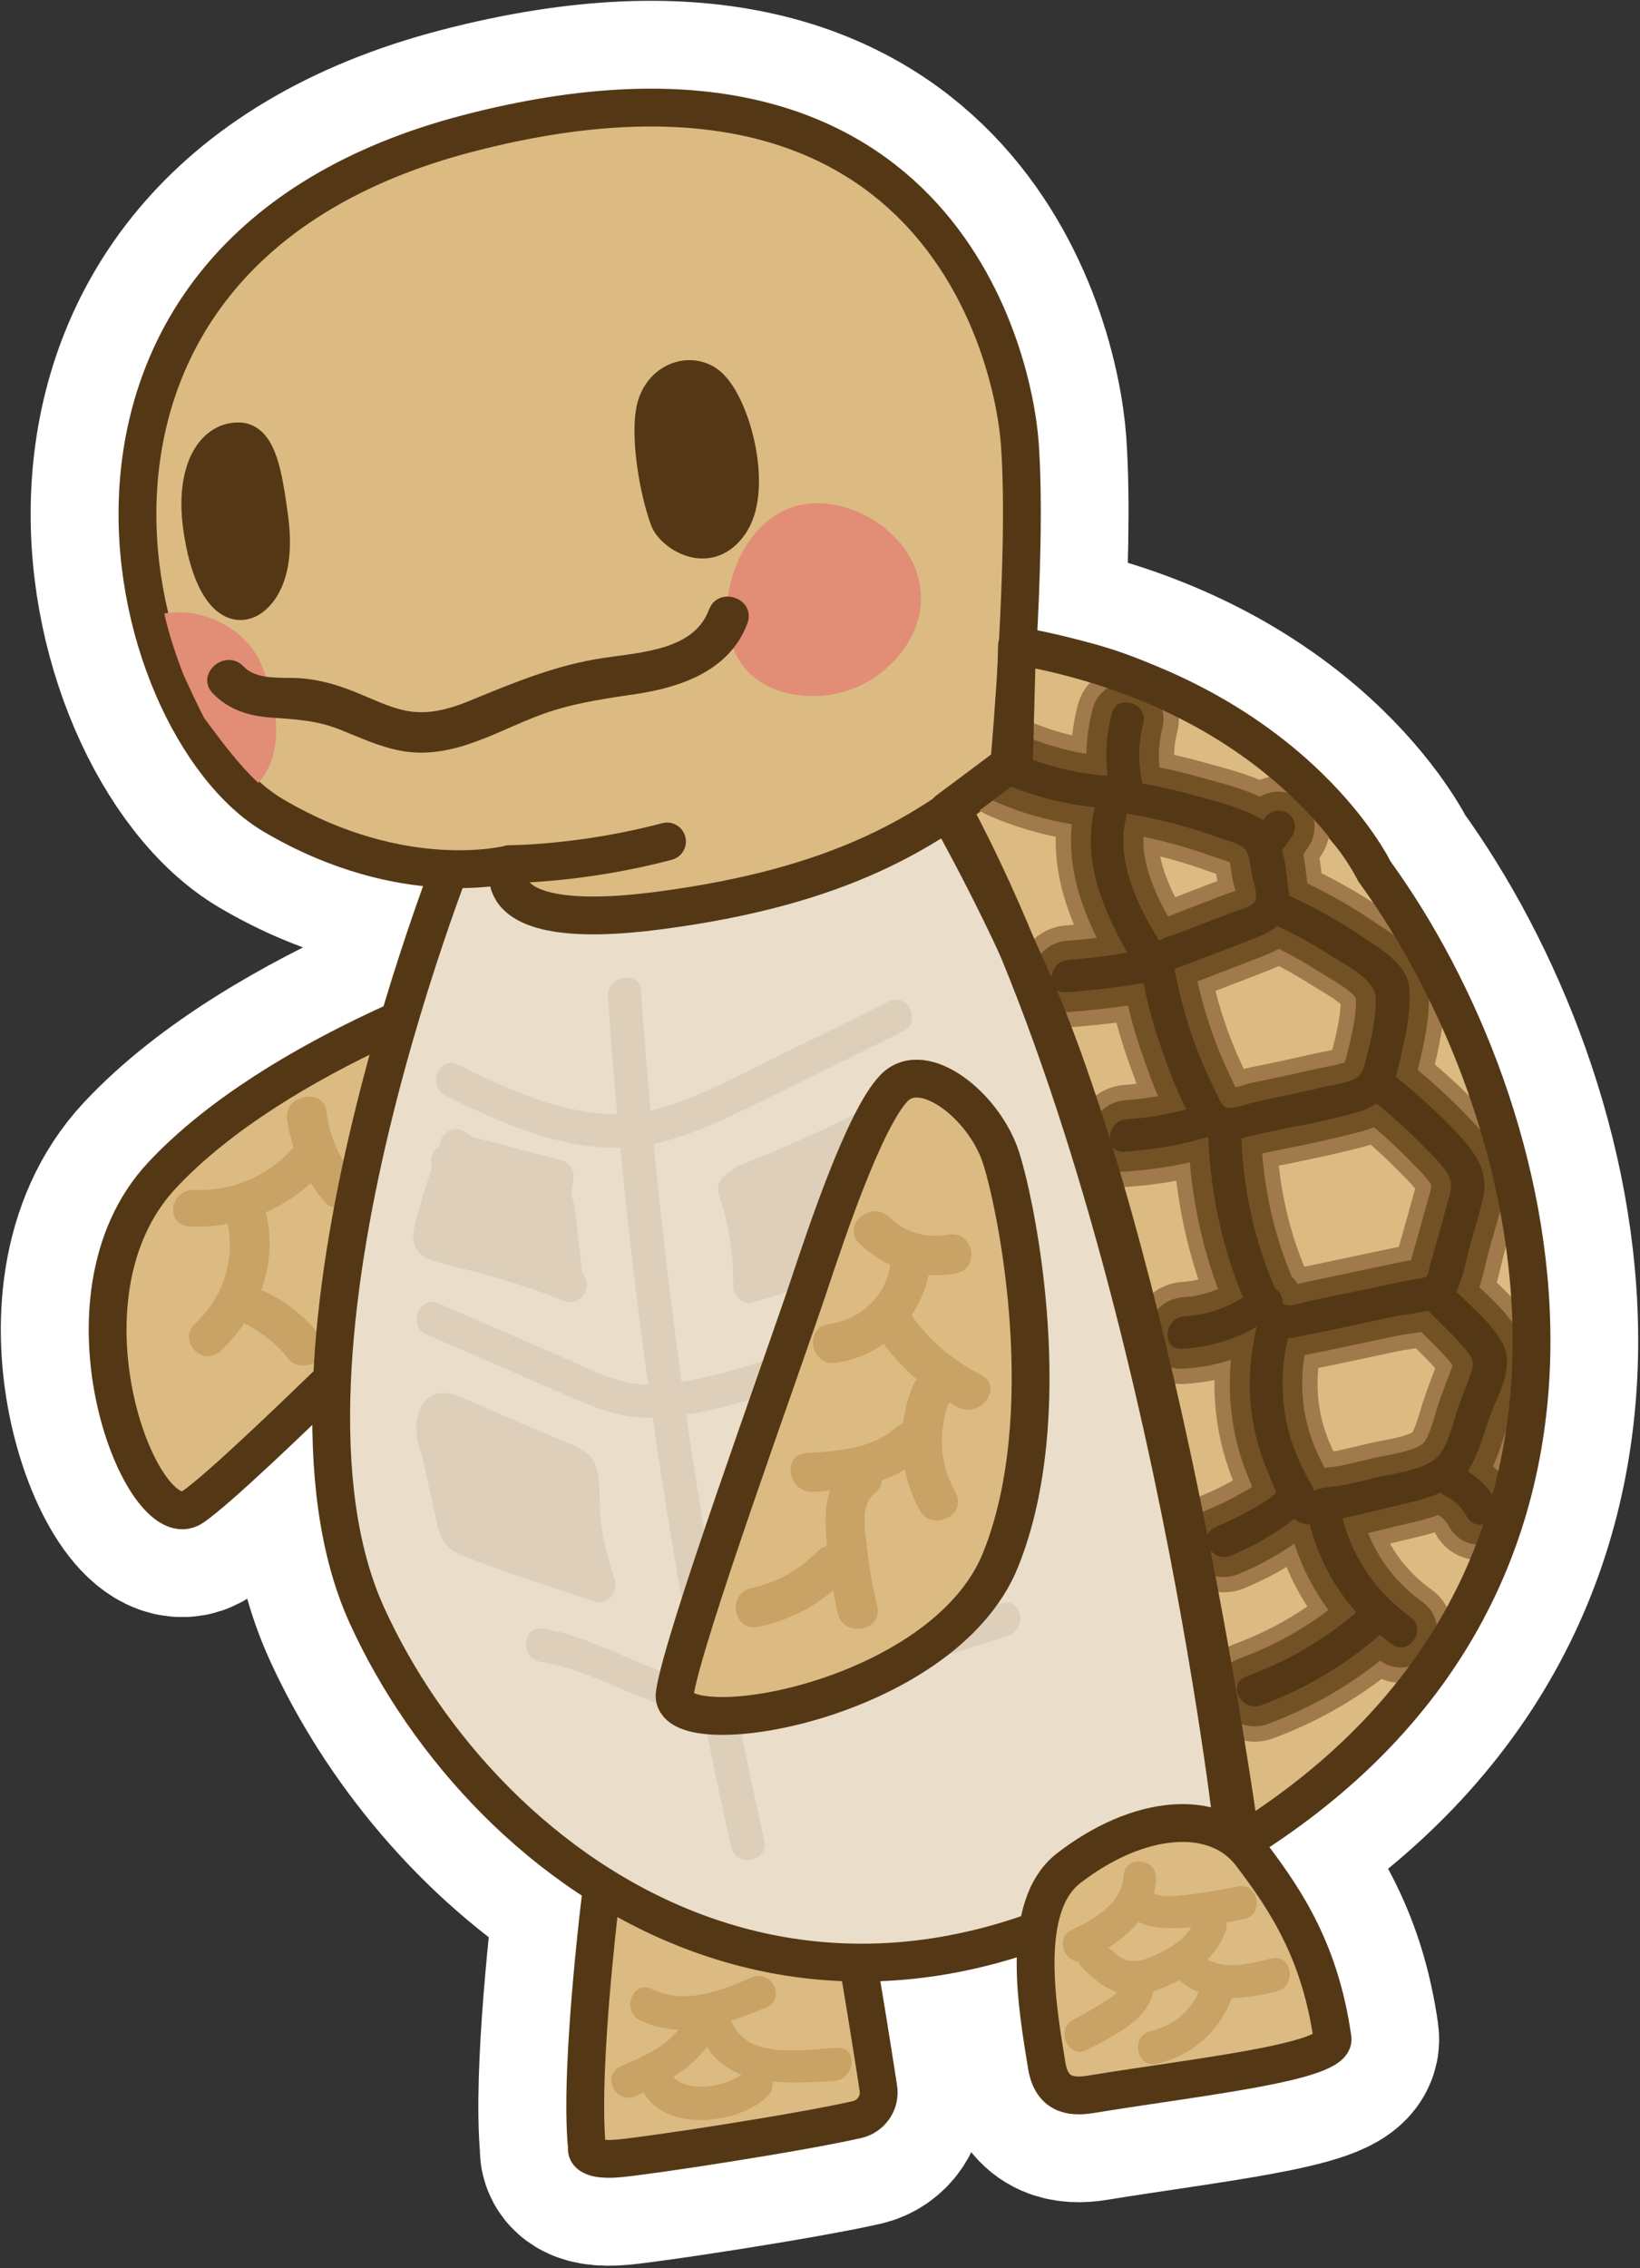 <svg width="183" height="253" viewBox="0 0 183 253" fill="none" xmlns="http://www.w3.org/2000/svg">
<rect x="0" y="0" width="183" height="253" fill="#333333" stroke="none"/>
<path d="M138.47 205.572C186.02 176.022 172.398 123.409 153.36 97.213C153.36 97.213 143.954 77.466 113.544 72.045C113.947 64.727 114.242 55.852 113.79 49.543C113.043 39.12 104.099 1.403 52.254 14.871C0.409 28.338 13.186 80.741 30.494 90.954C38.288 95.556 45.315 96.784 50.151 96.934C48.755 100.677 46.661 106.607 44.539 113.766C35.3 117.899 24.882 123.789 18.041 131.127C5.244 144.854 15.898 171.998 21.51 168.085C23.997 166.358 30.199 160.527 37.039 153.889C36.607 163.602 37.57 172.857 40.941 180.245C46.17 191.705 55.301 202.987 67.154 210.384C66.643 214.557 64.677 231.479 65.473 239.556C65.473 239.556 65.001 241.153 69.129 240.754C72.579 240.424 88.688 237.988 95.578 236.441C97.19 236.081 98.242 234.554 97.996 232.947C97.495 229.682 96.6 223.992 95.735 218.92C102.114 218.97 108.827 217.862 115.795 215.316C115.068 220.338 116.149 226.427 116.788 230.381C117.309 233.625 119.422 233.985 121.663 233.615C133.722 231.639 149.045 230.041 148.672 227.386C147.325 217.832 143.61 212.121 139.59 206.84C138.646 205.592 137.438 204.704 136.052 204.135C136.514 203.795 136.966 203.456 137.428 203.106C137.428 203.106 130.99 147.938 113.446 105.569C114.783 108.464 116.129 111.529 117.289 114.554C130.862 149.715 138.47 205.592 138.47 205.592V205.572ZM113.417 74.271L113.132 84.924L111.608 86.062C111.942 85.782 112.277 85.493 112.611 85.213C112.611 85.213 113.033 80.551 113.417 74.281V74.271Z" stroke="white" stroke-width="23.82" stroke-linecap="round" stroke-linejoin="round"/>
<path d="M59.89 131.49C64.441 127.107 75.065 116.914 76.815 112.472C78.574 108.029 69.65 105.473 62.898 107.12C56.145 108.768 30.847 117.393 18.05 131.13C5.253 144.857 15.908 172.002 21.52 168.089C27.132 164.175 51.683 139.387 59.89 131.49Z" fill="#DBBB82" stroke="#543816" stroke-width="4.22" stroke-linecap="round" stroke-linejoin="round"/>
<path d="M39.643 131.315C37.786 129.149 36.754 126.683 36.41 123.917C36.086 121.312 31.712 122.14 32.026 124.736C32.164 125.844 32.419 126.912 32.763 127.951C30.08 131.105 26.001 132.892 21.706 132.733C18.856 132.623 18.394 136.706 21.244 136.816C22.66 136.866 24.055 136.766 25.422 136.516C25.422 136.536 25.422 136.556 25.422 136.576C26.208 140.53 24.94 144.653 21.785 147.628C19.77 149.525 22.581 152.6 24.625 150.673C25.638 149.724 26.512 148.696 27.25 147.598C29.255 148.606 30.886 149.924 32.233 151.641C32.921 152.52 34.493 152.49 35.358 151.801C36.341 151.012 36.341 149.794 35.643 148.916C34.09 146.929 32.046 145.282 29.697 144.124C29.52 144.034 29.333 143.974 29.146 143.924C30.1 141.328 30.346 138.543 29.795 135.758C29.756 135.568 29.697 135.398 29.618 135.239C31.476 134.43 33.186 133.332 34.68 131.984C35.142 132.703 35.653 133.392 36.223 134.051C37.963 136.077 41.373 133.352 39.634 131.325L39.643 131.315Z" fill="#C9A265"/>
<path d="M67.291 209.429C67.291 209.429 64.579 230.294 65.493 239.549C65.493 239.549 65.021 241.146 69.149 240.747C72.599 240.418 88.708 237.982 95.597 236.434C97.209 236.075 98.261 234.547 98.015 232.94C97.366 228.737 96.069 220.531 95.027 214.79C95.027 214.79 71.409 207.662 67.291 209.419V209.429Z" fill="#DBBB82" stroke="#543816" stroke-width="4.22" stroke-linecap="round" stroke-linejoin="round"/>
<path d="M93.395 228.413C89.877 228.603 83.744 229.751 81.837 225.888C81.749 225.708 81.641 225.558 81.523 225.428C82.889 224.989 84.225 224.45 85.513 223.901C87.744 222.952 86.122 219.618 83.891 220.566C80.323 222.084 76.461 223.661 72.736 221.864C70.574 220.816 69.296 224.33 71.439 225.358C72.834 226.027 74.259 226.337 75.694 226.387C74.161 228.403 71.586 229.472 69.276 230.48C67.055 231.448 68.677 234.783 70.898 233.814C71.222 233.675 71.547 233.535 71.861 233.385C71.92 233.545 71.999 233.695 72.097 233.854C74.82 237.798 82.476 236.869 85.621 233.854C86.152 233.345 86.29 232.736 86.181 232.177C88.462 232.407 90.87 232.227 93.042 232.117C95.42 231.987 95.794 228.294 93.386 228.413H93.395ZM75.144 231.658C76.589 230.749 77.876 229.671 78.879 228.304C79.862 229.851 81.208 230.819 82.751 231.418C80.805 232.806 76.746 233.465 75.144 231.668V231.658Z" fill="#C9A265"/>
<path d="M112.738 72.171C112.738 72.171 134.332 71.023 153.369 97.22C172.407 123.406 186.03 176.018 138.479 205.579L107.706 109.25L93.858 77.533L112.748 72.181L112.738 72.171Z" fill="#DBBB82" stroke="#543816" stroke-width="3.39" stroke-linecap="round" stroke-linejoin="round"/>
<path d="M51.831 92.615C51.831 92.615 27.634 151.057 40.961 180.228C54.279 209.41 92.816 237.443 137.438 203.08C137.438 203.08 128.494 126.338 102.91 84.368C102.91 84.368 67.862 83.59 51.831 92.605V92.615Z" fill="#EADECA" stroke="#543816" stroke-width="4.22" stroke-linecap="round" stroke-linejoin="round"/>
<path d="M113.8 49.543C113.053 39.12 104.109 1.403 52.264 14.871C0.418 28.338 13.195 80.741 30.503 90.954C45.059 99.539 56.912 96.385 56.912 96.385C56.912 96.385 53.364 104.211 73.532 101.566C93.701 98.92 103.696 92.91 112.62 85.203C112.62 85.203 114.704 62.212 113.8 49.543Z" fill="#DBBB82" stroke="#543816" stroke-width="4.22" stroke-linecap="round" stroke-linejoin="round"/>
<path d="M74.427 93.859C64.942 96.385 56.912 96.385 56.912 96.385" stroke="#543816" stroke-width="4.22" stroke-linecap="round" stroke-linejoin="round"/>
<path d="M22.768 80.076C24.223 82.033 25.668 84 27.319 85.807C27.8 86.336 28.302 86.845 28.823 87.334C30.425 85.547 32.115 81.764 29.314 74.486C27.663 70.203 22.847 67.687 18.335 68.436C18.846 70.762 19.603 73.008 20.458 75.225C21.196 76.862 21.962 78.479 22.768 80.076Z" fill="#E28D76"/>
<path d="M88.698 56.483C94.487 54.776 102.428 59.508 102.752 66.277C102.998 71.488 98.644 76.051 93.73 77.279C90.3 78.137 85.71 77.578 83.164 74.593C78.771 69.432 81.798 58.51 88.698 56.483Z" fill="#E28D76"/>
<path d="M121.673 233.613C119.422 233.982 117.319 233.623 116.798 230.378C115.795 224.188 113.682 212.688 119.245 208.385C126.96 202.415 135.59 201.556 139.61 206.837C143.629 212.119 147.335 217.829 148.691 227.383C149.065 230.049 133.742 231.636 121.682 233.613H121.673Z" fill="#DBBB82" stroke="#543816" stroke-width="4.22" stroke-linecap="round" stroke-linejoin="round"/>
<path d="M26.631 48.828C29.127 48.848 29.795 52.862 30.454 57.734C31.348 64.392 28.93 66.709 27.771 67.238C25.402 68.316 23.014 65.331 22.119 58.672C21.303 52.612 23.476 48.788 26.631 48.828Z" fill="#543816" stroke="#543816" stroke-width="3.41" stroke-miterlimit="10"/>
<path d="M72.667 45.846C72.126 48.921 72.991 54.521 74.24 57.976C74.869 59.723 79.183 62.638 81.876 58.415C84.569 54.182 81.867 44.448 78.987 42.502C76.716 40.964 73.286 42.322 72.667 45.856V45.846Z" fill="#543816" stroke="#543816" stroke-width="3.41" stroke-miterlimit="10"/>
<path d="M79.478 68.153C77.719 72.905 71.645 73.144 67.399 73.783C62.141 74.572 57.492 76.509 52.617 78.515C50.209 79.504 47.703 80.203 45.108 79.643C43.103 79.214 41.236 78.256 39.349 77.507C37.491 76.768 35.584 76.209 33.579 76.059C31.387 75.9 28.527 76.349 26.876 74.602C25.245 72.875 22.365 75.301 24.016 77.038C25.657 78.775 27.81 79.454 30.169 79.633C32.999 79.843 35.397 79.943 38.061 81.001C40.292 81.89 42.454 82.918 44.843 83.357C47.605 83.866 50.317 83.317 52.931 82.359C55.919 81.271 58.721 79.753 61.767 78.825C64.745 77.916 67.772 77.487 70.849 77.028C75.832 76.289 81.139 74.482 83.026 69.38C83.862 67.124 80.333 65.886 79.498 68.133L79.478 68.153Z" fill="#543816" stroke="#543816" stroke-width="0.8" stroke-miterlimit="10"/>
<mask id="mask0_573_3124" style="mask-type:luminance" maskUnits="userSpaceOnUse" x="105" y="72" width="66" height="134">
<path d="M113.701 72.203C113.701 72.203 134.341 71.045 153.369 97.241C172.406 123.427 186.029 176.04 138.478 205.6C138.478 205.6 132.532 148.615 115.44 109.211C113.317 104.319 105.514 90.333 105.514 90.333L113.396 83.205L113.701 72.213V72.203Z" fill="white"/>
</mask>
<g mask="url(#mask0_573_3124)">
<path d="M140.66 191.373C138.891 191.743 137.417 190.545 137.024 189.157C136.631 187.769 137.309 186.492 138.705 185.982C142.774 184.495 146.499 182.388 149.801 179.743C147.707 177.177 146.194 174.252 145.29 171.047C145.024 170.987 144.759 170.888 144.513 170.768C144.405 170.858 144.287 170.938 144.169 171.027C142.135 172.475 140.051 173.623 137.79 174.551C137.604 174.631 137.417 174.691 137.22 174.731C135.461 175.101 134.085 173.913 133.682 172.605C133.26 171.217 133.908 169.899 135.294 169.33C136.611 168.791 137.761 168.242 138.803 167.633C138.852 167.603 138.931 167.563 139.039 167.503C140.179 166.874 140.788 166.475 141.113 166.235C141.004 165.966 140.896 165.706 140.798 165.467C140.68 165.177 140.572 164.908 140.474 164.658C138.498 160.036 137.899 155.014 138.724 150.022C137.564 150.522 136.346 150.901 135.097 151.17C134.105 151.38 133.063 151.52 132.001 151.58C130.517 151.67 129.397 150.761 129.22 149.334C129.043 147.916 129.918 146.219 131.677 145.849C131.834 145.819 132.001 145.789 132.169 145.78C132.778 145.75 133.387 145.66 133.977 145.54C135.147 145.29 136.277 144.881 137.348 144.302C135.363 139.26 134.174 133.879 133.82 128.279C133.151 128.458 132.473 128.618 131.785 128.758C129.78 129.177 127.746 129.457 125.564 129.597C124.08 129.696 122.959 128.798 122.773 127.37C122.586 125.943 123.461 124.235 125.249 123.856C125.397 123.826 125.554 123.806 125.711 123.796C127.244 123.696 128.837 123.477 130.429 123.137C130.557 123.107 130.684 123.087 130.812 123.057C129.996 121.33 129.348 119.503 128.758 117.846L128.699 117.686C127.913 115.5 127.264 113.234 126.753 110.928C124.276 111.327 121.75 111.617 119.057 111.806C117.573 111.916 116.453 111.027 116.266 109.61C116.079 108.172 116.954 106.455 118.753 106.076C118.9 106.046 119.047 106.026 119.195 106.016C120.777 105.906 122.389 105.726 124.099 105.477C121.858 101.234 119.981 96.332 120.876 91.021C117.583 90.562 114.418 89.673 111.45 88.375C110.221 87.836 109.534 86.628 109.691 85.29C109.848 84.003 110.723 82.984 111.873 82.735C112.423 82.615 113.013 82.685 113.583 82.934C116.423 84.172 119.372 84.981 122.379 85.34C122.281 83.344 122.487 81.317 123.018 79.32C123.293 78.262 124.04 77.533 125.072 77.314C126.104 77.094 127.215 77.454 127.962 78.212C128.679 78.951 128.945 79.949 128.679 80.968C128.218 82.735 128.139 84.582 128.453 86.459C130.272 86.808 131.952 87.207 133.564 87.666C133.918 87.766 134.282 87.866 134.655 87.966C136.641 88.505 138.852 89.114 140.729 90.092C141.093 89.773 141.545 89.543 142.056 89.414C142.095 89.414 142.125 89.394 142.164 89.384C142.852 89.244 143.609 89.384 144.287 89.773C144.926 90.142 145.437 90.871 145.584 91.63C145.732 92.389 145.575 93.187 145.142 93.816L144.405 94.914C144.405 94.914 144.336 95.004 144.307 95.054C144.543 96.092 144.661 97.151 144.779 98.099C144.818 98.469 144.867 98.808 144.906 99.127C144.906 99.147 144.906 99.167 144.906 99.187C147.776 100.555 150.273 101.973 152.523 103.51C152.769 103.68 153.044 103.859 153.32 104.039C155.462 105.447 158.126 107.194 158.362 110.079C158.617 113.264 157.713 116.878 157.054 119.513C157.035 119.573 157.025 119.633 157.005 119.703C159.433 121.69 161.546 123.656 163.443 125.683C165.507 127.889 167.453 130.375 166.519 134.179C166.254 135.257 165.939 136.335 165.635 137.374C165.487 137.873 165.34 138.372 165.202 138.871C165.055 139.4 164.927 139.949 164.78 140.528C164.514 141.626 164.249 142.765 163.826 143.833C163.974 143.973 164.121 144.102 164.268 144.242C165.929 145.799 167.807 147.557 168.78 149.603C169.949 152.079 168.819 154.735 167.905 156.881C167.699 157.37 167.502 157.819 167.345 158.259C167.158 158.758 166.981 159.307 166.794 159.876C166.382 161.144 165.929 162.542 165.241 163.799C166.382 164.668 167.296 165.726 167.954 166.964C168.387 167.773 168.416 168.661 168.033 169.44C167.63 170.269 166.785 170.908 165.821 171.107C164.524 171.377 163.286 170.818 162.676 169.66C162.263 168.881 161.644 168.262 160.986 167.952C160.848 167.893 160.73 167.823 160.602 167.743C159.246 168.282 157.782 168.621 156.465 168.921C156.013 169.031 155.56 169.131 155.138 169.24C153.84 169.57 152.523 169.879 151.226 170.169C152.445 173.952 154.804 177.157 158.076 179.493C159.049 180.192 159.472 181.29 159.207 182.448C158.941 183.626 158.008 184.565 156.887 184.804C156.14 184.964 155.354 184.784 154.686 184.305C154.46 184.145 154.234 183.976 154.008 183.796C150.125 187.011 145.791 189.507 141.122 191.214C140.965 191.274 140.818 191.314 140.66 191.343V191.373ZM147.314 164.928C147.806 164.828 148.336 164.768 148.808 164.708C149.182 164.668 149.526 164.628 149.762 164.578C150.931 164.319 152.081 164.049 153.202 163.769C153.437 163.71 153.703 163.65 153.968 163.6C154.234 163.55 154.519 163.49 154.804 163.43C155.098 163.37 155.403 163.31 155.718 163.25C157.103 162.961 158.637 162.571 159.472 161.863C160.308 161.164 160.828 159.407 161.251 157.989C161.418 157.42 161.575 156.881 161.752 156.412L162.155 155.334C162.421 154.615 162.686 153.906 162.951 153.187C163.345 152.119 163.364 152.029 162.863 151.42C161.939 150.302 160.848 149.224 159.796 148.185C159.521 147.916 159.256 147.646 158.981 147.387H158.961C158.322 147.527 157.683 147.616 157.064 147.716C156.533 147.796 156.032 147.866 155.6 147.966C154.469 148.205 153.349 148.445 152.229 148.675C151.02 148.934 149.821 149.184 148.612 149.443C147.589 149.663 146.558 149.873 145.535 150.082C145.221 150.142 144.926 150.202 144.631 150.252C143.884 153.966 144.159 157.72 145.427 161.144C145.752 162.032 146.174 162.971 146.803 164.179C146.882 164.329 146.97 164.478 147.059 164.628C147.118 164.728 147.187 164.838 147.255 164.957C147.275 164.957 147.295 164.958 147.304 164.948L147.314 164.928ZM156.868 141.766C156.966 141.746 157.153 141.716 157.379 141.686C157.674 141.646 158.067 141.586 158.362 141.527C158.362 141.487 158.371 141.457 158.381 141.427C158.411 141.277 158.44 141.127 158.47 140.997L159.197 138.422C159.639 136.864 160.072 135.307 160.514 133.75C160.878 132.442 160.966 131.992 160.455 131.274C159.905 130.515 159.197 129.786 158.499 129.087L158.116 128.698C156.671 127.221 155.118 125.803 153.487 124.455C152.877 124.785 152.179 125.044 151.383 125.254C149.604 125.723 147.678 126.162 145.132 126.701C144.12 126.911 143.108 127.121 142.095 127.33L141.162 127.52C140.818 127.59 140.454 127.68 140.09 127.77C139.953 127.799 139.815 127.839 139.687 127.869C139.953 132.432 140.857 136.824 142.371 140.938C142.636 141.656 142.911 142.365 143.206 143.044C143.678 143.443 144.012 143.963 144.159 144.522C144.218 144.522 144.287 144.502 144.366 144.482C144.602 144.432 144.847 144.362 145.073 144.302C145.319 144.232 145.565 144.172 145.771 144.132L156.868 141.796V141.766ZM137.27 122.518C137.358 122.518 137.496 122.488 137.702 122.448C138.154 122.359 138.675 122.199 139.137 122.059C139.51 121.949 139.835 121.849 140.08 121.8C140.67 121.68 141.24 121.56 141.81 121.44C143.57 121.071 145.349 120.681 147.078 120.292C147.216 120.262 147.363 120.232 147.511 120.202C147.717 120.162 147.933 120.112 148.14 120.072C148.346 120.032 148.553 119.993 148.759 119.943C149.241 119.843 149.791 119.713 150.322 119.533C150.99 119.304 151.079 119.114 151.383 117.896V117.846C151.924 115.73 152.523 113.324 152.415 111.277C152.356 110.159 150.007 108.771 148.749 108.023C148.415 107.823 148.11 107.643 147.845 107.473C146.155 106.395 144.415 105.427 142.656 104.578C142.144 104.928 141.545 105.237 140.837 105.517C138.793 106.315 136.719 107.114 134.704 107.883C133.918 108.182 133.132 108.482 132.355 108.781C133.23 113.034 134.596 117.057 136.414 120.741C136.483 120.891 136.572 121.071 136.66 121.27C136.798 121.57 137.083 122.209 137.279 122.498L137.27 122.518ZM126.625 92.029C125.957 95.703 127.52 99.327 129.151 102.422C129.181 102.472 129.269 102.622 129.397 102.831C129.515 103.021 129.662 103.26 129.81 103.52C130.026 103.44 130.242 103.38 130.439 103.32C130.606 103.27 130.763 103.231 130.891 103.181L137.004 100.825C137.191 100.755 137.417 100.675 137.663 100.605C138.046 100.485 138.832 100.226 139.049 100.026C139.098 99.716 138.881 98.908 138.773 98.508C138.705 98.239 138.636 97.989 138.587 97.77C138.547 97.55 138.508 97.3 138.469 97.031C138.4 96.512 138.292 95.733 138.085 95.483C137.869 95.214 136.817 94.884 136.316 94.725C136.071 94.645 135.835 94.575 135.648 94.505C132.739 93.447 129.702 92.628 126.625 92.049V92.029Z" fill="#A07A4B" stroke="#A07A4B" stroke-width="3.42" stroke-miterlimit="10"/>
<path d="M125.269 78.38C126.458 78.131 127.982 79.159 127.579 80.707C127.038 82.783 126.989 84.89 127.392 86.976C127.422 87.116 127.431 87.246 127.431 87.376C129.378 87.735 131.314 88.164 133.22 88.703C135.687 89.402 138.754 90.101 140.956 91.499C141.014 91.419 141.064 91.329 141.123 91.249C141.398 90.84 141.82 90.58 142.302 90.46C142.322 90.46 142.341 90.45 142.361 90.45C142.823 90.351 143.295 90.49 143.688 90.71C144.081 90.939 144.386 91.419 144.474 91.848C144.563 92.277 144.464 92.826 144.199 93.216C143.953 93.585 143.707 93.945 143.462 94.314C143.354 94.474 143.216 94.613 143.059 94.723C143.481 96.281 143.609 98.028 143.786 99.276C143.816 99.485 143.835 99.695 143.845 99.895C146.636 101.202 149.329 102.66 151.875 104.397C153.909 105.785 157.025 107.462 157.251 110.168C157.487 113.093 156.681 116.427 155.973 119.262C155.905 119.552 155.816 119.821 155.728 120.081C158.165 122.038 160.485 124.134 162.618 126.41C164.731 128.677 166.215 130.743 165.438 133.918C165.055 135.485 164.573 137.033 164.131 138.58C163.65 140.287 163.345 142.214 162.627 143.851C162.588 143.931 162.549 144.011 162.5 144.091C164.367 145.888 166.706 147.825 167.768 150.071C168.967 152.597 167.188 155.502 166.293 157.888C165.566 159.825 165.016 162.29 163.758 164.107C165.104 164.936 166.195 166.024 166.962 167.462C167.62 168.71 166.687 169.808 165.596 170.038C164.878 170.187 164.092 169.958 163.65 169.139C163.168 168.241 162.401 167.402 161.468 166.963C161.202 166.843 160.966 166.683 160.77 166.483C158.912 167.332 156.711 167.711 154.863 168.181C153.261 168.59 151.659 168.959 150.037 169.309C149.968 169.329 149.89 169.339 149.811 169.359C150.961 173.811 153.605 177.675 157.389 180.37C158.853 181.419 157.988 183.445 156.652 183.735C156.239 183.825 155.787 183.735 155.335 183.425C154.873 183.096 154.421 182.736 153.978 182.377C150.067 185.761 145.604 188.407 140.729 190.204C140.621 190.244 140.523 190.274 140.425 190.294C138.361 190.723 136.936 187.768 139.068 186.989C143.59 185.332 147.698 182.956 151.344 179.851C148.858 177.066 147.088 173.731 146.155 170.038C146.115 170.038 146.066 170.038 146.027 170.038C145.418 170.018 144.887 169.778 144.415 169.409C144.13 169.658 143.816 169.908 143.491 170.127C141.565 171.495 139.53 172.633 137.339 173.522C137.211 173.572 137.093 173.612 136.965 173.642C134.96 174.061 133.594 171.156 135.678 170.307C136.936 169.798 138.154 169.219 139.334 168.54C139.678 168.34 142.007 167.132 142.39 166.414C142.027 165.595 141.732 164.796 141.476 164.187C139.265 159.026 138.882 153.435 140.238 147.984C138.557 148.973 136.759 149.662 134.852 150.061C133.899 150.261 132.926 150.39 131.923 150.45C129.663 150.58 129.81 147.305 131.864 146.866C131.962 146.846 132.071 146.826 132.189 146.826C132.857 146.786 133.515 146.697 134.164 146.567C135.776 146.227 137.309 145.598 138.695 144.71C136.326 139.009 135.068 132.979 134.823 126.81C133.732 127.139 132.641 127.419 131.53 127.648C129.535 128.068 127.52 128.327 125.466 128.467C123.195 128.617 123.363 125.322 125.426 124.883C125.525 124.863 125.623 124.853 125.731 124.843C127.373 124.733 128.994 124.504 130.606 124.164C131.206 124.034 131.795 123.905 132.385 123.745C131.284 121.688 130.459 119.362 129.712 117.276C128.817 114.78 128.11 112.244 127.589 109.648C124.729 110.148 121.859 110.477 118.959 110.687C116.689 110.846 116.856 107.542 118.93 107.103C119.028 107.083 119.126 107.073 119.225 107.063C121.426 106.903 123.608 106.633 125.79 106.274C122.969 101.252 120.728 95.891 122.173 90.051C118.615 89.672 115.156 88.783 111.883 87.356C110.104 86.577 110.615 84.081 112.07 83.781C112.374 83.722 112.718 83.751 113.092 83.911C116.433 85.369 119.913 86.257 123.579 86.537C123.294 84.201 123.461 81.875 124.07 79.559C124.257 78.85 124.729 78.47 125.259 78.361M129.348 104.906C129.427 104.876 129.505 104.846 129.594 104.816C130.016 104.487 130.803 104.347 131.294 104.158C133.329 103.369 135.373 102.59 137.407 101.801C138.194 101.492 139.806 101.162 140.091 100.384C140.366 99.635 139.825 98.257 139.678 97.519C139.521 96.72 139.491 95.412 138.97 94.763C138.43 94.094 136.867 93.745 136.041 93.445C132.69 92.237 129.24 91.329 125.721 90.74C125.721 90.88 125.702 91.029 125.662 91.189C124.65 95.302 126.262 99.346 128.159 102.92C128.228 103.049 128.886 104.118 129.338 104.916M137.899 123.505C138.754 123.326 139.806 122.956 140.277 122.856C140.277 122.856 140.277 122.856 140.287 122.856C140.857 122.736 141.427 122.617 141.997 122.497C143.766 122.128 145.526 121.738 147.295 121.339C147.433 121.309 147.57 121.279 147.708 121.249C148.12 121.159 148.533 121.079 148.956 120.999C149.536 120.88 150.106 120.74 150.646 120.56C151.934 120.121 152.131 119.352 152.435 118.134C152.966 115.988 153.615 113.422 153.497 111.206C153.389 109.209 150.027 107.572 148.435 106.553C146.558 105.355 144.602 104.277 142.587 103.329C142.558 103.319 142.538 103.299 142.508 103.289C141.968 103.768 141.27 104.167 140.415 104.497C137.368 105.695 134.302 106.853 131.245 108.031C131.186 108.051 131.127 108.081 131.058 108.101C131.923 112.653 133.329 117.056 135.393 121.219C135.717 121.868 136.257 123.326 136.778 123.535C137.004 123.625 137.427 123.585 137.909 123.485M144.907 125.582C143.609 125.851 142.312 126.121 141.014 126.38C140.985 126.38 140.956 126.39 140.926 126.4C140.199 126.55 139.422 126.76 138.646 126.93C138.607 126.93 138.557 126.949 138.518 126.959C138.715 131.831 139.629 136.693 141.309 141.266C141.604 142.074 141.929 142.883 142.273 143.682C142.833 144.061 143.196 144.71 143.118 145.359C143.275 145.519 143.501 145.588 143.894 145.588C144.101 145.588 144.327 145.548 144.572 145.498C145.054 145.399 145.575 145.229 145.978 145.149C148.406 144.64 150.833 144.131 153.261 143.622L157.074 142.823C157.281 142.783 158.037 142.693 158.578 142.583C158.853 142.523 159.079 142.464 159.148 142.394C159.433 142.124 159.433 141.635 159.531 141.266C160.21 138.85 160.898 136.434 161.566 134.008C161.93 132.7 162.185 131.791 161.35 130.623C160.652 129.645 159.748 128.776 158.902 127.918C157.222 126.201 155.443 124.593 153.575 123.086C152.907 123.555 152.091 123.915 151.099 124.174C149.054 124.713 146.98 125.172 144.907 125.602M146.666 166.264C146.892 166.144 147.187 166.054 147.511 165.994C148.327 165.825 149.339 165.775 149.958 165.645C149.968 165.645 149.978 165.645 149.998 165.645C151.148 165.395 152.298 165.126 153.448 164.836C153.674 164.776 153.919 164.726 154.175 164.677C154.715 164.567 155.315 164.447 155.924 164.327C157.497 163.998 159.148 163.558 160.17 162.7C161.645 161.472 162.146 158.497 162.785 156.78C163.188 155.701 163.591 154.633 163.984 153.555C164.426 152.357 164.583 151.778 163.718 150.74C162.392 149.132 160.799 147.685 159.335 146.187C159.138 146.237 158.932 146.287 158.735 146.327C157.566 146.577 156.357 146.687 155.384 146.896C153.064 147.385 150.735 147.885 148.415 148.374C147.383 148.593 146.361 148.803 145.329 149.013C144.789 149.122 144.248 149.232 143.717 149.272C142.754 153.335 142.941 157.608 144.386 161.522C144.789 162.6 145.28 163.648 145.811 164.677C146.057 165.156 146.45 165.665 146.607 166.174C146.636 166.214 146.656 166.244 146.686 166.274M124.827 76.264C123.392 76.564 122.301 77.622 121.918 79.079C121.485 80.747 121.249 82.424 121.22 84.091C118.763 83.682 116.345 82.973 114.016 81.955C113.239 81.615 112.414 81.525 111.627 81.685C109.996 82.024 108.767 83.432 108.561 85.189C108.345 87.006 109.288 88.653 110.959 89.382C113.691 90.58 116.601 91.439 119.608 91.938C119.117 96.55 120.522 100.813 122.38 104.607C121.259 104.747 120.168 104.846 119.097 104.926C118.891 104.936 118.694 104.966 118.497 105.006C116.591 105.405 114.802 107.292 115.126 109.758C115.392 111.755 117.023 113.043 119.087 112.893C121.446 112.723 123.677 112.484 125.859 112.164C126.341 114.171 126.93 116.147 127.618 118.064L127.677 118.234C128.139 119.512 128.631 120.9 129.21 122.267C128.002 122.487 126.793 122.637 125.623 122.717C125.417 122.726 125.2 122.756 124.994 122.806C122.576 123.316 121.387 125.602 121.633 127.528C121.888 129.525 123.51 130.823 125.584 130.683C127.825 130.534 129.908 130.254 131.962 129.825C132.228 129.765 132.493 129.705 132.768 129.645C133.191 134.557 134.252 139.289 135.913 143.771C135.206 144.081 134.469 144.311 133.722 144.47C133.181 144.58 132.631 144.66 132.08 144.69C131.854 144.7 131.638 144.73 131.422 144.78C129.024 145.279 127.844 147.555 128.08 149.472C128.326 151.469 129.948 152.776 132.021 152.667C133.132 152.607 134.233 152.457 135.284 152.237C135.992 152.087 136.68 151.908 137.358 151.688C136.906 156.281 137.604 160.853 139.422 165.106C139.521 165.335 139.619 165.585 139.727 165.855C139.422 166.044 139.019 166.274 138.489 166.573C138.371 166.643 138.282 166.693 138.223 166.723C137.221 167.302 136.12 167.841 134.852 168.35C132.935 169.129 132.002 171.026 132.591 172.953C133.23 175.029 135.294 176.257 137.407 175.818C137.663 175.768 137.918 175.688 138.174 175.578C140.385 174.68 142.44 173.562 144.435 172.174C145.29 174.87 146.568 177.345 148.238 179.592C145.251 181.858 141.919 183.665 138.312 184.993C136.366 185.711 135.383 187.558 135.933 189.495C136.464 191.352 138.449 192.969 140.857 192.47C141.064 192.43 141.28 192.37 141.476 192.29C145.988 190.633 150.194 188.267 153.998 185.242C154.922 185.901 156.013 186.141 157.074 185.921C158.617 185.602 159.895 184.314 160.259 182.726C160.613 181.169 160.023 179.612 158.706 178.673C155.954 176.706 153.89 174.081 152.661 171.006C153.566 170.796 154.48 170.577 155.374 170.347C155.787 170.247 156.219 170.137 156.681 170.038C157.88 169.758 159.207 169.449 160.485 168.999C160.917 169.209 161.369 169.678 161.664 170.227C162.509 171.815 164.22 172.593 166.018 172.224C167.335 171.944 168.456 171.096 169.016 169.948C169.547 168.859 169.507 167.602 168.918 166.493C168.318 165.375 167.551 164.397 166.598 163.548C167.109 162.44 167.483 161.302 167.827 160.244C168.013 159.685 168.18 159.146 168.357 158.667C168.515 158.257 168.701 157.808 168.898 157.339C169.841 155.122 171.129 152.097 169.753 149.192C168.711 146.996 166.795 145.179 165.075 143.572C165.379 142.653 165.605 141.725 165.822 140.816C165.959 140.247 166.087 139.708 166.225 139.199C166.362 138.7 166.51 138.211 166.657 137.712C166.962 136.653 167.286 135.565 167.551 134.467C168.613 130.144 166.382 127.309 164.22 124.993C162.421 123.076 160.445 121.219 158.195 119.352C158.853 116.687 159.669 113.202 159.413 110.038C159.138 106.643 156.111 104.647 153.89 103.199C153.615 103.019 153.359 102.85 153.113 102.68C150.951 101.202 148.573 99.845 145.88 98.527C145.86 98.367 145.84 98.197 145.821 98.018C145.722 97.219 145.614 96.281 145.427 95.322L145.634 95.013L146.007 94.464C146.597 93.595 146.823 92.467 146.617 91.459C146.401 90.4 145.703 89.422 144.798 88.893C143.875 88.364 142.843 88.174 141.879 88.374C141.83 88.384 141.771 88.394 141.722 88.414C141.309 88.524 140.926 88.673 140.572 88.873C138.754 88.014 136.729 87.465 134.901 86.966C134.528 86.866 134.164 86.766 133.82 86.667C132.405 86.267 130.95 85.918 129.387 85.599C129.23 84.121 129.328 82.673 129.692 81.276C130.056 79.888 129.692 78.52 128.709 77.512C127.697 76.474 126.193 76.014 124.797 76.304L124.827 76.264ZM130.134 101.891C128.758 99.296 127.451 96.321 127.599 93.336C130.213 93.885 132.778 94.613 135.265 95.512C135.491 95.592 135.727 95.672 135.982 95.752C136.297 95.851 136.906 96.041 137.221 96.191C137.289 96.45 137.348 96.91 137.388 97.169C137.427 97.439 137.457 97.708 137.516 97.978C137.565 98.237 137.643 98.507 137.712 98.787C137.751 98.946 137.81 99.166 137.869 99.376C137.683 99.445 137.486 99.505 137.348 99.545C137.093 99.625 136.857 99.705 136.631 99.795L130.518 102.151C130.518 102.151 130.419 102.191 130.341 102.211C130.252 102.061 130.183 101.941 130.144 101.881L130.134 101.891ZM133.623 109.469C134.115 109.279 134.606 109.089 135.098 108.9C137.103 108.131 139.186 107.332 141.221 106.534C141.761 106.324 142.253 106.094 142.695 105.835C144.228 106.593 145.742 107.452 147.216 108.4C147.501 108.58 147.816 108.77 148.15 108.969C148.877 109.399 151.079 110.707 151.295 111.395C151.384 113.272 150.814 115.578 150.302 117.615V117.665C150.224 117.944 150.126 118.314 150.057 118.484C150.027 118.494 149.998 118.504 149.949 118.524C149.487 118.683 148.966 118.803 148.523 118.893C148.317 118.933 148.121 118.973 147.914 119.013C147.698 119.053 147.482 119.103 147.275 119.143C147.128 119.172 146.971 119.202 146.823 119.242C145.084 119.642 143.324 120.021 141.565 120.39C140.995 120.51 140.435 120.63 139.865 120.74H139.845C139.55 120.8 139.206 120.9 138.813 121.019C138.508 121.109 138.174 121.209 137.86 121.289C137.781 121.119 137.702 120.959 137.653 120.84C137.555 120.63 137.466 120.43 137.398 120.281C135.746 116.926 134.479 113.302 133.614 109.469H133.623ZM145.349 127.738C147.904 127.199 149.85 126.75 151.649 126.281C152.248 126.121 152.799 125.941 153.3 125.722C154.706 126.91 156.042 128.157 157.3 129.435C157.428 129.565 157.556 129.695 157.693 129.835C158.391 130.543 159.05 131.202 159.541 131.901C159.757 132.211 159.787 132.241 159.443 133.459C158.991 135.086 158.539 136.693 158.087 138.301L157.448 140.587C157.369 140.597 157.3 140.607 157.232 140.617C156.986 140.657 156.799 140.677 156.642 140.706L152.828 141.505L149.192 142.274L145.545 143.043C145.3 143.093 145.054 143.162 144.808 143.222C144.622 142.913 144.395 142.633 144.13 142.374C143.875 141.775 143.639 141.156 143.403 140.527C142.027 136.793 141.172 132.81 140.847 128.677C141.024 128.637 141.201 128.597 141.368 128.557L141.447 128.537L142.312 128.357C143.324 128.147 144.337 127.948 145.349 127.728V127.738ZM148.838 150.49C150.047 150.241 151.256 149.981 152.465 149.721C153.575 149.482 154.696 149.252 155.806 149.013C156.209 148.933 156.691 148.853 157.202 148.783C157.635 148.723 158.096 148.653 158.578 148.563C158.716 148.693 158.843 148.833 158.981 148.963C160.062 150.031 161.094 151.039 161.979 152.117C162.028 152.177 162.067 152.227 162.087 152.267C162.038 152.447 161.93 152.726 161.89 152.846C161.625 153.565 161.359 154.284 161.084 155.003L160.691 156.071C160.504 156.58 160.337 157.139 160.16 157.718C159.826 158.856 159.315 160.573 158.735 161.053C157.998 161.662 156.17 162.051 155.482 162.191C155.177 162.251 154.873 162.31 154.578 162.37C154.283 162.43 153.998 162.49 153.723 162.54C153.408 162.61 153.153 162.66 152.917 162.72C151.796 162.999 150.656 163.259 149.526 163.508C149.329 163.548 148.985 163.588 148.661 163.628C148.396 163.658 148.101 163.688 147.806 163.738C147.796 163.718 147.776 163.688 147.767 163.668C147.364 162.879 146.843 161.831 146.45 160.743C145.329 157.728 145.034 154.434 145.565 151.159C145.614 151.149 145.673 151.139 145.722 151.129C146.754 150.919 147.786 150.7 148.828 150.49H148.838Z" fill="#A07A4B"/>
<path d="M125.269 78.38C126.458 78.131 127.982 79.159 127.579 80.707C127.038 82.783 126.989 84.89 127.392 86.976C127.422 87.116 127.431 87.246 127.431 87.376C129.378 87.735 131.314 88.164 133.22 88.703C135.687 89.402 138.754 90.101 140.956 91.499C141.014 91.419 141.064 91.329 141.123 91.249C141.398 90.84 141.82 90.58 142.302 90.46C142.322 90.46 142.341 90.45 142.361 90.45C142.823 90.351 143.295 90.49 143.688 90.71C144.081 90.939 144.386 91.419 144.474 91.848C144.563 92.277 144.464 92.826 144.199 93.216C143.953 93.585 143.707 93.945 143.462 94.314C143.354 94.474 143.216 94.613 143.059 94.723C143.481 96.281 143.609 98.028 143.786 99.276C143.816 99.485 143.835 99.695 143.845 99.895C146.636 101.202 149.329 102.66 151.875 104.397C153.909 105.785 157.025 107.462 157.251 110.168C157.487 113.093 156.681 116.427 155.974 119.262C155.905 119.552 155.816 119.821 155.728 120.081C158.165 122.038 160.485 124.134 162.618 126.41C164.731 128.677 166.215 130.743 165.438 133.918C165.055 135.485 164.573 137.033 164.131 138.58C163.65 140.287 163.345 142.214 162.627 143.851C162.588 143.931 162.549 144.011 162.5 144.091C164.367 145.888 166.706 147.825 167.768 150.071C168.967 152.597 167.188 155.502 166.293 157.888C165.566 159.825 165.016 162.29 163.758 164.107C165.104 164.936 166.195 166.024 166.962 167.462C167.62 168.71 166.687 169.808 165.596 170.038C164.878 170.187 164.092 169.958 163.65 169.139C163.168 168.241 162.401 167.402 161.468 166.963C161.202 166.843 160.966 166.683 160.77 166.483C158.912 167.332 156.711 167.711 154.863 168.181C153.261 168.59 151.659 168.959 150.037 169.309C149.968 169.329 149.89 169.339 149.811 169.359C150.961 173.811 153.605 177.675 157.389 180.37C158.853 181.419 157.988 183.445 156.652 183.735C156.239 183.825 155.787 183.735 155.335 183.425C154.873 183.096 154.421 182.736 153.978 182.377C150.067 185.761 145.604 188.407 140.729 190.204C140.621 190.244 140.523 190.274 140.425 190.294C138.361 190.723 136.936 187.768 139.068 186.989C143.59 185.332 147.698 182.956 151.344 179.851C148.858 177.066 147.088 173.731 146.155 170.038C146.115 170.038 146.066 170.038 146.027 170.038C145.418 170.018 144.887 169.778 144.415 169.409C144.13 169.658 143.816 169.908 143.491 170.127C141.565 171.495 139.53 172.633 137.339 173.522C137.211 173.572 137.093 173.612 136.965 173.642C134.96 174.061 133.594 171.156 135.678 170.307C136.936 169.798 138.154 169.219 139.334 168.54C139.678 168.34 142.007 167.132 142.391 166.414C142.027 165.595 141.732 164.796 141.476 164.187C139.265 159.026 138.882 153.435 140.238 147.984C138.557 148.973 136.759 149.662 134.852 150.061C133.899 150.261 132.926 150.39 131.923 150.45C129.663 150.58 129.81 147.305 131.864 146.866C131.962 146.846 132.071 146.826 132.189 146.826C132.857 146.786 133.515 146.696 134.164 146.567C135.776 146.227 137.309 145.598 138.695 144.71C136.326 139.009 135.068 132.979 134.823 126.81C133.732 127.139 132.641 127.419 131.53 127.648C129.535 128.068 127.52 128.327 125.466 128.467C123.195 128.617 123.363 125.322 125.426 124.883C125.525 124.863 125.623 124.853 125.731 124.843C127.373 124.733 128.994 124.504 130.606 124.164C131.206 124.034 131.795 123.905 132.385 123.745C131.284 121.688 130.459 119.362 129.712 117.276C128.817 114.78 128.11 112.244 127.589 109.648C124.729 110.148 121.859 110.477 118.959 110.687C116.689 110.846 116.856 107.542 118.93 107.103C119.028 107.083 119.126 107.073 119.225 107.063C121.426 106.903 123.608 106.633 125.79 106.274C122.969 101.252 120.728 95.891 122.173 90.051C118.615 89.672 115.156 88.783 111.883 87.356C110.104 86.577 110.615 84.081 112.07 83.781C112.374 83.722 112.718 83.751 113.092 83.911C116.433 85.369 119.913 86.257 123.579 86.537C123.294 84.201 123.461 81.875 124.07 79.559C124.257 78.85 124.729 78.47 125.259 78.361M129.348 104.906C129.427 104.876 129.505 104.846 129.594 104.816C130.016 104.487 130.803 104.347 131.294 104.158C133.329 103.369 135.373 102.59 137.407 101.801C138.194 101.492 139.806 101.162 140.091 100.384C140.366 99.635 139.825 98.257 139.678 97.519C139.521 96.72 139.491 95.412 138.97 94.763C138.43 94.094 136.867 93.745 136.041 93.445C132.69 92.237 129.24 91.329 125.721 90.74C125.721 90.88 125.702 91.029 125.662 91.189C124.65 95.302 126.262 99.346 128.159 102.92C128.228 103.049 128.886 104.118 129.338 104.916M137.899 123.505C138.754 123.326 139.806 122.956 140.277 122.856C140.277 122.856 140.277 122.856 140.287 122.856C140.857 122.736 141.427 122.617 141.997 122.497C143.766 122.128 145.526 121.738 147.295 121.339C147.433 121.309 147.57 121.279 147.708 121.249C148.12 121.159 148.533 121.079 148.956 120.999C149.536 120.88 150.106 120.74 150.646 120.56C151.934 120.121 152.131 119.352 152.435 118.134C152.966 115.988 153.615 113.422 153.497 111.206C153.389 109.209 150.027 107.572 148.435 106.553C146.558 105.355 144.602 104.277 142.587 103.329C142.558 103.319 142.538 103.299 142.508 103.289C141.968 103.768 141.27 104.167 140.415 104.497C137.368 105.695 134.302 106.853 131.245 108.031C131.186 108.051 131.127 108.081 131.058 108.101C131.923 112.653 133.329 117.056 135.393 121.219C135.717 121.868 136.257 123.325 136.778 123.535C137.004 123.625 137.427 123.585 137.909 123.485M144.907 125.582C143.609 125.851 142.312 126.121 141.014 126.38C140.985 126.38 140.956 126.39 140.926 126.4C140.199 126.55 139.422 126.76 138.646 126.93C138.607 126.93 138.557 126.949 138.518 126.959C138.715 131.831 139.629 136.693 141.309 141.266C141.604 142.074 141.929 142.883 142.273 143.682C142.833 144.061 143.196 144.71 143.118 145.359C143.275 145.519 143.501 145.588 143.894 145.588C144.101 145.588 144.327 145.548 144.572 145.498C145.054 145.399 145.575 145.229 145.978 145.149C148.406 144.64 150.833 144.131 153.261 143.622L157.074 142.823C157.281 142.783 158.037 142.693 158.578 142.583C158.853 142.523 159.079 142.464 159.148 142.394C159.433 142.124 159.433 141.635 159.531 141.266C160.21 138.85 160.898 136.434 161.566 134.008C161.93 132.7 162.185 131.791 161.35 130.623C160.652 129.645 159.748 128.776 158.902 127.918C157.222 126.201 155.443 124.593 153.575 123.086C152.907 123.555 152.091 123.915 151.099 124.174C149.054 124.713 146.98 125.172 144.907 125.602M146.666 166.264C146.892 166.144 147.187 166.054 147.511 165.994C148.327 165.825 149.339 165.775 149.958 165.645C149.968 165.645 149.978 165.645 149.998 165.645C151.148 165.395 152.298 165.126 153.448 164.836C153.674 164.776 153.919 164.726 154.175 164.677C154.715 164.567 155.315 164.447 155.924 164.327C157.497 163.998 159.148 163.558 160.17 162.7C161.645 161.472 162.146 158.497 162.785 156.78C163.188 155.701 163.591 154.633 163.984 153.555C164.426 152.357 164.583 151.778 163.718 150.74C162.392 149.132 160.799 147.685 159.335 146.187C159.138 146.237 158.932 146.287 158.735 146.327C157.566 146.577 156.357 146.687 155.384 146.896C153.064 147.385 150.735 147.885 148.415 148.374C147.383 148.593 146.361 148.803 145.329 149.013C144.789 149.122 144.248 149.232 143.717 149.272C142.754 153.335 142.941 157.608 144.386 161.522C144.789 162.6 145.28 163.648 145.811 164.677C146.057 165.156 146.45 165.665 146.607 166.174C146.636 166.214 146.656 166.244 146.686 166.274M124.827 76.264C123.392 76.564 122.301 77.622 121.918 79.079C121.485 80.747 121.249 82.424 121.22 84.091C118.763 83.682 116.345 82.973 114.016 81.955C113.239 81.615 112.414 81.525 111.627 81.685C109.996 82.024 108.767 83.432 108.561 85.189C108.345 87.006 109.288 88.653 110.959 89.382C113.691 90.58 116.601 91.439 119.608 91.938C119.117 96.55 120.522 100.813 122.38 104.607C121.259 104.747 120.168 104.846 119.097 104.926C118.891 104.936 118.694 104.966 118.497 105.006C116.591 105.405 114.802 107.292 115.126 109.758C115.392 111.755 117.023 113.043 119.087 112.893C121.446 112.723 123.677 112.484 125.859 112.164C126.341 114.171 126.93 116.147 127.618 118.064L127.677 118.234C128.139 119.512 128.631 120.9 129.21 122.267C128.002 122.487 126.793 122.637 125.623 122.717C125.417 122.726 125.2 122.756 124.994 122.806C122.576 123.316 121.387 125.602 121.633 127.528C121.888 129.525 123.51 130.823 125.584 130.683C127.825 130.534 129.908 130.254 131.962 129.825C132.228 129.765 132.493 129.705 132.768 129.645C133.191 134.557 134.252 139.289 135.913 143.771C135.206 144.081 134.469 144.311 133.722 144.47C133.181 144.58 132.631 144.66 132.08 144.69C131.854 144.7 131.638 144.73 131.422 144.78C129.024 145.279 127.844 147.555 128.08 149.472C128.326 151.469 129.948 152.776 132.021 152.667C133.132 152.607 134.233 152.457 135.284 152.237C135.992 152.087 136.68 151.908 137.358 151.688C136.906 156.281 137.604 160.853 139.422 165.106C139.521 165.335 139.619 165.585 139.727 165.855C139.422 166.044 139.019 166.274 138.489 166.573C138.371 166.643 138.282 166.693 138.223 166.723C137.221 167.302 136.12 167.841 134.852 168.35C132.935 169.129 132.002 171.026 132.591 172.953C133.23 175.029 135.294 176.257 137.407 175.818C137.663 175.768 137.918 175.688 138.174 175.578C140.385 174.68 142.44 173.562 144.435 172.174C145.29 174.87 146.568 177.345 148.238 179.592C145.251 181.858 141.919 183.665 138.312 184.993C136.366 185.711 135.383 187.558 135.933 189.495C136.464 191.352 138.449 192.969 140.857 192.47C141.064 192.43 141.28 192.37 141.476 192.29C145.988 190.633 150.194 188.267 153.998 185.242C154.922 185.901 156.013 186.141 157.074 185.921C158.617 185.602 159.895 184.314 160.259 182.726C160.613 181.169 160.023 179.612 158.706 178.673C155.954 176.706 153.89 174.081 152.661 171.006C153.566 170.796 154.48 170.577 155.374 170.347C155.787 170.247 156.219 170.137 156.681 170.038C157.88 169.758 159.207 169.449 160.485 168.999C160.917 169.209 161.369 169.678 161.664 170.227C162.509 171.815 164.22 172.593 166.018 172.224C167.335 171.944 168.456 171.096 169.016 169.948C169.547 168.859 169.507 167.602 168.918 166.493C168.318 165.375 167.551 164.397 166.598 163.548C167.109 162.44 167.483 161.302 167.827 160.244C168.013 159.685 168.18 159.146 168.357 158.667C168.515 158.257 168.701 157.808 168.898 157.339C169.841 155.122 171.129 152.097 169.753 149.192C168.711 146.996 166.795 145.179 165.075 143.572C165.379 142.653 165.605 141.725 165.822 140.816C165.959 140.247 166.087 139.708 166.225 139.199C166.362 138.7 166.51 138.211 166.657 137.712C166.962 136.653 167.286 135.565 167.551 134.467C168.613 130.144 166.382 127.309 164.22 124.993C162.421 123.076 160.445 121.219 158.195 119.352C158.853 116.687 159.669 113.202 159.413 110.038C159.138 106.643 156.111 104.647 153.89 103.199C153.615 103.019 153.359 102.85 153.113 102.68C150.951 101.202 148.573 99.845 145.88 98.527C145.86 98.367 145.84 98.197 145.821 98.018C145.722 97.219 145.614 96.281 145.427 95.322L145.634 95.013L146.007 94.464C146.597 93.595 146.823 92.467 146.617 91.459C146.401 90.4 145.703 89.422 144.798 88.893C143.875 88.364 142.843 88.174 141.879 88.374C141.83 88.384 141.771 88.394 141.722 88.414C141.309 88.524 140.926 88.673 140.572 88.873C138.754 88.014 136.729 87.465 134.901 86.966C134.528 86.866 134.164 86.766 133.82 86.667C132.405 86.267 130.95 85.918 129.387 85.599C129.23 84.121 129.328 82.673 129.692 81.276C130.056 79.888 129.692 78.52 128.709 77.512C127.697 76.474 126.193 76.014 124.797 76.304L124.827 76.264ZM130.134 101.891C128.758 99.296 127.451 96.321 127.599 93.336C130.213 93.885 132.778 94.613 135.265 95.512C135.491 95.592 135.727 95.672 135.982 95.752C136.297 95.851 136.906 96.041 137.221 96.191C137.289 96.45 137.348 96.91 137.388 97.169C137.427 97.439 137.457 97.708 137.516 97.978C137.565 98.237 137.643 98.507 137.712 98.787C137.751 98.946 137.81 99.166 137.869 99.376C137.683 99.445 137.486 99.505 137.348 99.545C137.093 99.625 136.857 99.705 136.631 99.795L130.518 102.151C130.518 102.151 130.419 102.191 130.341 102.211C130.252 102.061 130.183 101.941 130.144 101.881L130.134 101.891ZM133.623 109.469C134.115 109.279 134.606 109.089 135.098 108.9C137.103 108.131 139.186 107.332 141.221 106.534C141.761 106.324 142.253 106.094 142.695 105.835C144.228 106.593 145.742 107.452 147.216 108.4C147.501 108.58 147.816 108.77 148.15 108.969C148.877 109.399 151.079 110.707 151.295 111.395C151.384 113.272 150.814 115.578 150.302 117.615V117.665C150.224 117.944 150.126 118.314 150.057 118.484C150.027 118.494 149.998 118.504 149.949 118.524C149.487 118.683 148.966 118.803 148.523 118.893C148.317 118.933 148.121 118.973 147.914 119.013C147.698 119.053 147.482 119.103 147.275 119.143C147.128 119.172 146.971 119.202 146.823 119.242C145.084 119.642 143.324 120.021 141.565 120.39C140.995 120.51 140.435 120.63 139.865 120.74H139.845C139.55 120.8 139.206 120.9 138.813 121.019C138.508 121.109 138.174 121.209 137.86 121.289C137.781 121.119 137.702 120.959 137.653 120.84C137.555 120.63 137.466 120.43 137.398 120.281C135.746 116.926 134.479 113.302 133.614 109.469H133.623ZM145.349 127.738C147.904 127.199 149.85 126.75 151.649 126.281C152.248 126.121 152.799 125.941 153.3 125.722C154.706 126.91 156.042 128.157 157.3 129.435C157.428 129.565 157.556 129.695 157.693 129.835C158.391 130.543 159.05 131.202 159.541 131.901C159.757 132.211 159.787 132.241 159.443 133.459C158.991 135.086 158.539 136.693 158.087 138.301L157.448 140.587C157.369 140.597 157.3 140.607 157.232 140.617C156.986 140.657 156.799 140.677 156.642 140.707L152.828 141.505L149.192 142.274L145.545 143.043C145.3 143.093 145.054 143.162 144.808 143.222C144.622 142.913 144.395 142.633 144.13 142.374C143.875 141.775 143.639 141.156 143.403 140.527C142.027 136.793 141.172 132.81 140.847 128.677C141.024 128.637 141.201 128.597 141.368 128.557L141.447 128.537L142.312 128.357C143.324 128.147 144.337 127.948 145.349 127.728V127.738ZM148.838 150.49C150.047 150.241 151.256 149.981 152.465 149.721C153.575 149.482 154.696 149.252 155.806 149.013C156.209 148.933 156.691 148.853 157.202 148.783C157.635 148.723 158.096 148.653 158.578 148.563C158.716 148.693 158.843 148.833 158.981 148.963C160.062 150.031 161.094 151.039 161.979 152.117C162.028 152.177 162.067 152.227 162.087 152.267C162.038 152.447 161.93 152.726 161.89 152.846C161.625 153.565 161.359 154.284 161.084 155.003L160.691 156.071C160.504 156.58 160.337 157.139 160.16 157.718C159.826 158.856 159.315 160.573 158.735 161.053C157.998 161.662 156.17 162.051 155.482 162.191C155.177 162.251 154.873 162.31 154.578 162.37C154.283 162.43 153.998 162.49 153.723 162.54C153.408 162.61 153.153 162.66 152.917 162.72C151.796 162.999 150.656 163.259 149.526 163.508C149.329 163.548 148.985 163.588 148.661 163.628C148.396 163.658 148.101 163.688 147.806 163.738C147.796 163.718 147.776 163.688 147.767 163.668C147.364 162.879 146.843 161.831 146.45 160.743C145.329 157.728 145.034 154.434 145.565 151.159C145.614 151.149 145.673 151.139 145.722 151.129C146.754 150.919 147.786 150.7 148.828 150.49H148.838Z" stroke="#A07A4B" stroke-width="3.42" stroke-miterlimit="10"/>
<path d="M140.66 191.373C138.891 191.743 137.417 190.545 137.024 189.157C136.631 187.769 137.309 186.492 138.705 185.982C142.774 184.495 146.499 182.388 149.801 179.743C147.707 177.177 146.194 174.252 145.29 171.047C145.024 170.987 144.759 170.888 144.513 170.768C144.405 170.858 144.287 170.938 144.169 171.027C142.135 172.475 140.051 173.623 137.79 174.551C137.604 174.631 137.417 174.691 137.22 174.731C135.461 175.101 134.085 173.913 133.682 172.605C133.26 171.217 133.908 169.899 135.294 169.33C136.611 168.791 137.761 168.242 138.803 167.633C138.852 167.603 138.931 167.563 139.039 167.503C140.179 166.874 140.788 166.475 141.113 166.235C141.004 165.966 140.896 165.706 140.798 165.467C140.68 165.177 140.572 164.908 140.474 164.658C138.498 160.036 137.899 155.014 138.724 150.022C137.564 150.522 136.346 150.901 135.097 151.17C134.105 151.38 133.063 151.52 132.001 151.58C130.517 151.67 129.397 150.761 129.22 149.334C129.043 147.916 129.918 146.219 131.677 145.849C131.834 145.819 132.001 145.789 132.169 145.78C132.778 145.75 133.387 145.66 133.977 145.54C135.147 145.29 136.277 144.881 137.348 144.302C135.363 139.26 134.174 133.879 133.82 128.279C133.151 128.458 132.473 128.618 131.785 128.758C129.78 129.177 127.746 129.457 125.564 129.597C124.08 129.696 122.959 128.798 122.773 127.37C122.586 125.943 123.461 124.235 125.249 123.856C125.397 123.826 125.554 123.806 125.711 123.796C127.244 123.696 128.837 123.477 130.429 123.137C130.557 123.107 130.684 123.087 130.812 123.057C129.996 121.33 129.348 119.503 128.758 117.846L128.699 117.686C127.913 115.5 127.264 113.234 126.753 110.928C124.276 111.327 121.75 111.617 119.057 111.806C117.573 111.916 116.453 111.027 116.266 109.61C116.079 108.172 116.954 106.455 118.753 106.076C118.9 106.046 119.047 106.026 119.195 106.016C120.777 105.906 122.389 105.726 124.099 105.477C121.858 101.234 119.981 96.332 120.876 91.021C117.583 90.562 114.418 89.673 111.45 88.375C110.221 87.836 109.534 86.628 109.691 85.29C109.848 84.003 110.723 82.984 111.873 82.735C112.423 82.615 113.013 82.685 113.583 82.934C116.423 84.172 119.372 84.981 122.379 85.34C122.281 83.344 122.487 81.317 123.018 79.32C123.293 78.262 124.04 77.533 125.072 77.314C126.104 77.094 127.215 77.454 127.962 78.212C128.679 78.951 128.945 79.949 128.679 80.968C128.218 82.735 128.139 84.582 128.453 86.459C130.272 86.808 131.952 87.207 133.564 87.666C133.918 87.766 134.282 87.866 134.655 87.966C136.641 88.505 138.852 89.114 140.729 90.092C141.093 89.773 141.545 89.543 142.056 89.414C142.095 89.414 142.125 89.394 142.164 89.384C142.852 89.244 143.609 89.384 144.287 89.773C144.926 90.142 145.437 90.871 145.584 91.63C145.732 92.389 145.575 93.187 145.142 93.816L144.405 94.914C144.405 94.914 144.336 95.004 144.307 95.054C144.543 96.092 144.661 97.151 144.779 98.099C144.818 98.469 144.867 98.808 144.906 99.127C144.906 99.147 144.906 99.167 144.906 99.187C147.776 100.555 150.273 101.973 152.523 103.51C152.769 103.68 153.044 103.859 153.32 104.039C155.462 105.447 158.126 107.194 158.362 110.079C158.617 113.264 157.713 116.878 157.054 119.513C157.035 119.573 157.025 119.633 157.005 119.703C159.433 121.69 161.546 123.656 163.443 125.683C165.507 127.889 167.453 130.375 166.519 134.179C166.254 135.257 165.939 136.335 165.635 137.374C165.487 137.873 165.34 138.372 165.202 138.871C165.055 139.4 164.927 139.949 164.78 140.528C164.514 141.626 164.249 142.765 163.826 143.833C163.974 143.973 164.121 144.102 164.268 144.242C165.929 145.799 167.807 147.557 168.78 149.603C169.949 152.079 168.819 154.735 167.905 156.881C167.699 157.37 167.502 157.819 167.345 158.259C167.158 158.758 166.981 159.307 166.794 159.876C166.382 161.144 165.929 162.542 165.241 163.799C166.382 164.668 167.296 165.726 167.954 166.964C168.387 167.773 168.416 168.661 168.033 169.44C167.63 170.269 166.785 170.908 165.821 171.107C164.524 171.377 163.286 170.818 162.676 169.66C162.263 168.881 161.644 168.262 160.986 167.952C160.848 167.893 160.73 167.823 160.602 167.743C159.246 168.282 157.782 168.621 156.465 168.921C156.013 169.031 155.56 169.131 155.138 169.24C153.84 169.57 152.523 169.879 151.226 170.169C152.445 173.952 154.804 177.157 158.076 179.493C159.049 180.192 159.472 181.29 159.207 182.448C158.941 183.626 158.008 184.565 156.887 184.804C156.14 184.964 155.354 184.784 154.686 184.305C154.46 184.145 154.234 183.976 154.008 183.796C150.125 187.011 145.791 189.507 141.122 191.214C140.965 191.274 140.818 191.314 140.66 191.343V191.373ZM147.314 164.928C147.806 164.828 148.336 164.768 148.808 164.708C149.182 164.668 149.526 164.628 149.762 164.578C150.931 164.319 152.081 164.049 153.202 163.769C153.437 163.71 153.703 163.65 153.968 163.6C154.234 163.55 154.519 163.49 154.804 163.43C155.098 163.37 155.403 163.31 155.718 163.25C157.103 162.961 158.637 162.571 159.472 161.863C160.308 161.164 160.828 159.407 161.251 157.989C161.418 157.42 161.575 156.881 161.752 156.412L162.155 155.334C162.421 154.615 162.686 153.906 162.951 153.187C163.345 152.119 163.364 152.029 162.863 151.42C161.939 150.302 160.848 149.224 159.796 148.185C159.521 147.916 159.256 147.646 158.981 147.387H158.961C158.322 147.527 157.683 147.616 157.064 147.716C156.533 147.796 156.032 147.866 155.6 147.966C154.469 148.205 153.349 148.445 152.229 148.675C151.02 148.934 149.821 149.184 148.612 149.443C147.589 149.663 146.558 149.873 145.535 150.082C145.221 150.142 144.926 150.202 144.631 150.252C143.884 153.966 144.159 157.72 145.427 161.144C145.752 162.032 146.174 162.971 146.803 164.179C146.882 164.329 146.97 164.478 147.059 164.628C147.118 164.728 147.187 164.838 147.255 164.957C147.275 164.957 147.295 164.958 147.304 164.948L147.314 164.928ZM156.868 141.766C156.966 141.746 157.153 141.716 157.379 141.686C157.674 141.646 158.067 141.586 158.362 141.527C158.362 141.487 158.371 141.457 158.381 141.427C158.411 141.277 158.44 141.127 158.47 140.997L159.197 138.422C159.639 136.864 160.072 135.307 160.514 133.75C160.878 132.442 160.966 131.992 160.455 131.274C159.905 130.515 159.197 129.786 158.499 129.087L158.116 128.698C156.671 127.221 155.118 125.803 153.487 124.455C152.877 124.785 152.179 125.044 151.383 125.254C149.604 125.723 147.678 126.162 145.132 126.701C144.12 126.911 143.108 127.121 142.095 127.33L141.162 127.52C140.818 127.59 140.454 127.68 140.09 127.77C139.953 127.799 139.815 127.839 139.687 127.869C139.953 132.432 140.857 136.824 142.371 140.938C142.636 141.656 142.911 142.365 143.206 143.044C143.678 143.443 144.012 143.963 144.159 144.522C144.218 144.522 144.287 144.502 144.366 144.482C144.602 144.432 144.847 144.362 145.073 144.302C145.319 144.232 145.565 144.172 145.771 144.132L156.868 141.796V141.766ZM137.27 122.518C137.358 122.518 137.496 122.488 137.702 122.448C138.154 122.359 138.675 122.199 139.137 122.059C139.51 121.949 139.835 121.849 140.08 121.8C140.67 121.68 141.24 121.56 141.81 121.44C143.57 121.071 145.349 120.681 147.078 120.292C147.216 120.262 147.363 120.232 147.511 120.202C147.717 120.162 147.933 120.112 148.14 120.072C148.346 120.032 148.553 119.993 148.759 119.943C149.241 119.843 149.791 119.713 150.322 119.533C150.99 119.304 151.079 119.114 151.383 117.896V117.846C151.924 115.73 152.523 113.324 152.415 111.277C152.356 110.159 150.007 108.771 148.749 108.023C148.415 107.823 148.11 107.643 147.845 107.473C146.155 106.395 144.415 105.427 142.656 104.578C142.144 104.928 141.545 105.237 140.837 105.517C138.793 106.315 136.719 107.114 134.704 107.883C133.918 108.182 133.132 108.482 132.355 108.781C133.23 113.034 134.596 117.057 136.414 120.741C136.483 120.891 136.572 121.071 136.66 121.27C136.798 121.57 137.083 122.209 137.279 122.498L137.27 122.518ZM126.625 92.029C125.957 95.703 127.52 99.327 129.151 102.422C129.181 102.472 129.269 102.622 129.397 102.831C129.515 103.021 129.662 103.26 129.81 103.52C130.026 103.44 130.242 103.38 130.439 103.32C130.606 103.27 130.763 103.231 130.891 103.181L137.004 100.825C137.191 100.755 137.417 100.675 137.663 100.605C138.046 100.485 138.832 100.226 139.049 100.026C139.098 99.716 138.881 98.908 138.773 98.508C138.705 98.239 138.636 97.989 138.587 97.77C138.547 97.55 138.508 97.3 138.469 97.031C138.4 96.512 138.292 95.733 138.085 95.483C137.869 95.214 136.817 94.884 136.316 94.725C136.071 94.645 135.835 94.575 135.648 94.505C132.739 93.447 129.702 92.628 126.625 92.049V92.029Z" fill="#543816"/>
<path d="M125.269 78.38C126.458 78.131 127.982 79.159 127.579 80.707C127.038 82.783 126.989 84.89 127.392 86.976C127.422 87.116 127.431 87.246 127.431 87.376C129.378 87.735 131.314 88.164 133.22 88.703C135.687 89.402 138.754 90.101 140.956 91.499C141.014 91.419 141.064 91.329 141.123 91.249C141.398 90.84 141.82 90.58 142.302 90.46C142.322 90.46 142.341 90.45 142.361 90.45C142.823 90.351 143.295 90.49 143.688 90.71C144.081 90.939 144.386 91.419 144.474 91.848C144.563 92.277 144.464 92.826 144.199 93.216C143.953 93.585 143.707 93.945 143.462 94.314C143.354 94.474 143.216 94.613 143.059 94.723C143.481 96.281 143.609 98.028 143.786 99.276C143.816 99.485 143.835 99.695 143.845 99.895C146.636 101.202 149.329 102.66 151.875 104.397C153.909 105.785 157.025 107.462 157.251 110.168C157.487 113.093 156.681 116.427 155.973 119.262C155.905 119.552 155.816 119.821 155.728 120.081C158.165 122.038 160.485 124.134 162.618 126.41C164.731 128.677 166.215 130.743 165.438 133.918C165.055 135.485 164.573 137.033 164.131 138.58C163.65 140.287 163.345 142.214 162.627 143.851C162.588 143.931 162.549 144.011 162.5 144.091C164.367 145.888 166.706 147.825 167.768 150.071C168.967 152.597 167.188 155.502 166.293 157.888C165.566 159.825 165.016 162.29 163.758 164.107C165.104 164.936 166.195 166.024 166.962 167.462C167.62 168.71 166.687 169.808 165.596 170.038C164.878 170.187 164.092 169.958 163.65 169.139C163.168 168.241 162.401 167.402 161.468 166.963C161.202 166.843 160.966 166.683 160.77 166.483C158.912 167.332 156.711 167.711 154.863 168.181C153.261 168.59 151.659 168.959 150.037 169.309C149.968 169.329 149.89 169.339 149.811 169.359C150.961 173.811 153.605 177.675 157.389 180.37C158.853 181.419 157.988 183.445 156.652 183.735C156.239 183.825 155.787 183.735 155.335 183.425C154.873 183.096 154.421 182.736 153.978 182.377C150.067 185.761 145.604 188.407 140.729 190.204C140.621 190.244 140.523 190.274 140.425 190.294C138.361 190.723 136.936 187.768 139.068 186.989C143.59 185.332 147.698 182.956 151.344 179.851C148.858 177.066 147.088 173.731 146.155 170.038C146.115 170.038 146.066 170.038 146.027 170.038C145.418 170.018 144.887 169.778 144.415 169.409C144.13 169.658 143.816 169.908 143.491 170.127C141.565 171.495 139.53 172.633 137.339 173.522C137.211 173.572 137.093 173.612 136.965 173.642C134.96 174.061 133.594 171.156 135.678 170.307C136.936 169.798 138.154 169.219 139.334 168.54C139.678 168.34 142.007 167.132 142.39 166.414C142.027 165.595 141.732 164.796 141.476 164.187C139.265 159.026 138.882 153.435 140.238 147.984C138.557 148.973 136.759 149.662 134.852 150.061C133.899 150.261 132.926 150.39 131.923 150.45C129.663 150.58 129.81 147.305 131.864 146.866C131.962 146.846 132.071 146.826 132.189 146.826C132.857 146.786 133.515 146.697 134.164 146.567C135.776 146.227 137.309 145.598 138.695 144.71C136.326 139.009 135.068 132.979 134.823 126.81C133.732 127.139 132.641 127.419 131.53 127.648C129.535 128.068 127.52 128.327 125.466 128.467C123.195 128.617 123.363 125.322 125.426 124.883C125.525 124.863 125.623 124.853 125.731 124.843C127.373 124.733 128.994 124.504 130.606 124.164C131.206 124.034 131.795 123.905 132.385 123.745C131.284 121.688 130.459 119.362 129.712 117.276C128.817 114.78 128.11 112.244 127.589 109.648C124.729 110.148 121.859 110.477 118.959 110.687C116.689 110.846 116.856 107.542 118.93 107.103C119.028 107.083 119.126 107.073 119.225 107.063C121.426 106.903 123.608 106.633 125.79 106.274C122.969 101.252 120.728 95.891 122.173 90.051C118.615 89.672 115.156 88.783 111.883 87.356C110.104 86.577 110.615 84.081 112.07 83.781C112.374 83.722 112.718 83.751 113.092 83.911C116.433 85.369 119.913 86.257 123.579 86.537C123.294 84.201 123.461 81.875 124.07 79.559C124.257 78.85 124.729 78.47 125.259 78.361M129.348 104.906C129.427 104.876 129.505 104.846 129.594 104.816C130.016 104.487 130.803 104.347 131.294 104.158C133.329 103.369 135.373 102.59 137.407 101.801C138.194 101.492 139.806 101.162 140.091 100.384C140.366 99.635 139.825 98.257 139.678 97.519C139.521 96.72 139.491 95.412 138.97 94.763C138.43 94.094 136.867 93.745 136.041 93.445C132.69 92.237 129.24 91.329 125.721 90.74C125.721 90.88 125.702 91.029 125.662 91.189C124.65 95.302 126.262 99.346 128.159 102.92C128.228 103.049 128.886 104.118 129.338 104.916M137.899 123.505C138.754 123.326 139.806 122.956 140.277 122.856C140.277 122.856 140.277 122.856 140.287 122.856C140.857 122.736 141.427 122.617 141.997 122.497C143.766 122.128 145.526 121.738 147.295 121.339C147.433 121.309 147.57 121.279 147.708 121.249C148.12 121.159 148.533 121.079 148.956 120.999C149.536 120.88 150.106 120.74 150.646 120.56C151.934 120.121 152.131 119.352 152.435 118.134C152.966 115.988 153.615 113.422 153.497 111.206C153.389 109.209 150.027 107.572 148.435 106.553C146.558 105.355 144.602 104.277 142.587 103.329C142.558 103.319 142.538 103.299 142.508 103.289C141.968 103.768 141.27 104.167 140.415 104.497C137.368 105.695 134.302 106.853 131.245 108.031C131.186 108.051 131.127 108.081 131.058 108.101C131.923 112.653 133.329 117.056 135.393 121.219C135.717 121.868 136.257 123.326 136.778 123.535C137.004 123.625 137.427 123.585 137.909 123.485M144.907 125.582C143.609 125.851 142.312 126.121 141.014 126.38C140.985 126.38 140.956 126.39 140.926 126.4C140.199 126.55 139.422 126.76 138.646 126.93C138.607 126.93 138.557 126.949 138.518 126.959C138.715 131.831 139.629 136.693 141.309 141.266C141.604 142.074 141.929 142.883 142.273 143.682C142.833 144.061 143.196 144.71 143.118 145.359C143.275 145.519 143.501 145.588 143.894 145.588C144.101 145.588 144.327 145.548 144.572 145.498C145.054 145.399 145.575 145.229 145.978 145.149C148.406 144.64 150.833 144.131 153.261 143.622L157.074 142.823C157.281 142.783 158.037 142.693 158.578 142.583C158.853 142.523 159.079 142.464 159.148 142.394C159.433 142.124 159.433 141.635 159.531 141.266C160.21 138.85 160.898 136.434 161.566 134.008C161.93 132.7 162.185 131.791 161.35 130.623C160.652 129.645 159.748 128.776 158.902 127.918C157.222 126.201 155.443 124.593 153.575 123.086C152.907 123.555 152.091 123.915 151.099 124.174C149.054 124.713 146.98 125.172 144.907 125.602M146.666 166.264C146.892 166.144 147.187 166.054 147.511 165.994C148.327 165.825 149.339 165.775 149.958 165.645C149.968 165.645 149.978 165.645 149.998 165.645C151.148 165.395 152.298 165.126 153.448 164.836C153.674 164.776 153.919 164.726 154.175 164.677C154.715 164.567 155.315 164.447 155.924 164.327C157.497 163.998 159.148 163.558 160.17 162.7C161.645 161.472 162.146 158.497 162.785 156.78C163.188 155.701 163.591 154.633 163.984 153.555C164.426 152.357 164.583 151.778 163.718 150.74C162.392 149.132 160.799 147.685 159.335 146.187C159.138 146.237 158.932 146.287 158.735 146.327C157.566 146.577 156.357 146.687 155.384 146.896C153.064 147.385 150.735 147.885 148.415 148.374C147.383 148.593 146.361 148.803 145.329 149.013C144.789 149.122 144.248 149.232 143.717 149.272C142.754 153.335 142.941 157.608 144.386 161.522C144.789 162.6 145.28 163.648 145.811 164.677C146.057 165.156 146.45 165.665 146.607 166.174C146.636 166.214 146.656 166.244 146.686 166.274M124.827 76.264C123.392 76.564 122.301 77.622 121.918 79.079C121.485 80.747 121.249 82.424 121.22 84.091C118.763 83.682 116.345 82.973 114.016 81.955C113.239 81.615 112.414 81.525 111.627 81.685C109.996 82.024 108.767 83.432 108.561 85.189C108.345 87.006 109.288 88.653 110.959 89.382C113.691 90.58 116.601 91.439 119.608 91.938C119.117 96.55 120.522 100.813 122.38 104.607C121.259 104.747 120.168 104.846 119.097 104.926C118.891 104.936 118.694 104.966 118.497 105.006C116.591 105.405 114.802 107.292 115.126 109.758C115.392 111.755 117.023 113.043 119.087 112.893C121.446 112.723 123.677 112.484 125.859 112.164C126.341 114.171 126.93 116.147 127.618 118.064L127.677 118.234C128.139 119.512 128.631 120.9 129.21 122.267C128.002 122.487 126.793 122.637 125.623 122.717C125.417 122.726 125.2 122.756 124.994 122.806C122.576 123.316 121.387 125.602 121.633 127.528C121.888 129.525 123.51 130.823 125.584 130.683C127.825 130.534 129.908 130.254 131.962 129.825C132.228 129.765 132.493 129.705 132.768 129.645C133.191 134.557 134.252 139.289 135.913 143.771C135.206 144.081 134.469 144.311 133.722 144.47C133.181 144.58 132.631 144.66 132.08 144.69C131.854 144.7 131.638 144.73 131.422 144.78C129.024 145.279 127.844 147.555 128.08 149.472C128.326 151.469 129.948 152.776 132.021 152.667C133.132 152.607 134.233 152.457 135.284 152.237C135.992 152.087 136.68 151.908 137.358 151.688C136.906 156.281 137.604 160.853 139.422 165.106C139.521 165.335 139.619 165.585 139.727 165.855C139.422 166.044 139.019 166.274 138.489 166.573C138.371 166.643 138.282 166.693 138.223 166.723C137.221 167.302 136.12 167.841 134.852 168.35C132.935 169.129 132.002 171.026 132.591 172.953C133.23 175.029 135.294 176.257 137.407 175.818C137.663 175.768 137.918 175.688 138.174 175.578C140.385 174.68 142.44 173.562 144.435 172.174C145.29 174.87 146.568 177.345 148.238 179.592C145.251 181.858 141.919 183.665 138.312 184.993C136.366 185.711 135.383 187.558 135.933 189.495C136.464 191.352 138.449 192.969 140.857 192.47C141.064 192.43 141.28 192.37 141.476 192.29C145.988 190.633 150.194 188.267 153.998 185.242C154.922 185.901 156.013 186.141 157.074 185.921C158.617 185.602 159.895 184.314 160.259 182.726C160.613 181.169 160.023 179.612 158.706 178.673C155.954 176.706 153.89 174.081 152.661 171.006C153.566 170.796 154.48 170.577 155.374 170.347C155.787 170.247 156.219 170.137 156.681 170.038C157.88 169.758 159.207 169.449 160.485 168.999C160.917 169.209 161.369 169.678 161.664 170.227C162.509 171.815 164.22 172.593 166.018 172.224C167.335 171.944 168.456 171.096 169.016 169.948C169.547 168.859 169.507 167.602 168.918 166.493C168.318 165.375 167.551 164.397 166.598 163.548C167.109 162.44 167.483 161.302 167.827 160.244C168.013 159.685 168.18 159.146 168.357 158.667C168.515 158.257 168.701 157.808 168.898 157.339C169.841 155.122 171.129 152.097 169.753 149.192C168.711 146.996 166.795 145.179 165.075 143.572C165.379 142.653 165.605 141.725 165.822 140.816C165.959 140.247 166.087 139.708 166.225 139.199C166.362 138.7 166.51 138.211 166.657 137.712C166.962 136.653 167.286 135.565 167.551 134.467C168.613 130.144 166.382 127.309 164.22 124.993C162.421 123.076 160.445 121.219 158.195 119.352C158.853 116.687 159.669 113.202 159.413 110.038C159.138 106.643 156.111 104.647 153.89 103.199C153.615 103.019 153.359 102.85 153.113 102.68C150.951 101.202 148.573 99.845 145.88 98.527C145.86 98.367 145.84 98.197 145.821 98.018C145.722 97.219 145.614 96.281 145.427 95.322L145.634 95.013L146.007 94.464C146.597 93.595 146.823 92.467 146.617 91.459C146.401 90.4 145.703 89.422 144.798 88.893C143.875 88.364 142.843 88.174 141.879 88.374C141.83 88.384 141.771 88.394 141.722 88.414C141.309 88.524 140.926 88.673 140.572 88.873C138.754 88.014 136.729 87.465 134.901 86.966C134.528 86.866 134.164 86.766 133.82 86.667C132.405 86.267 130.95 85.918 129.387 85.599C129.23 84.121 129.328 82.673 129.692 81.276C130.056 79.888 129.692 78.52 128.709 77.512C127.697 76.474 126.193 76.014 124.797 76.304L124.827 76.264ZM130.134 101.891C128.758 99.296 127.451 96.321 127.599 93.336C130.213 93.885 132.778 94.613 135.265 95.512C135.491 95.592 135.727 95.672 135.982 95.752C136.297 95.851 136.906 96.041 137.221 96.191C137.289 96.45 137.348 96.91 137.388 97.169C137.427 97.439 137.457 97.708 137.516 97.978C137.565 98.237 137.643 98.507 137.712 98.787C137.751 98.946 137.81 99.166 137.869 99.376C137.683 99.445 137.486 99.505 137.348 99.545C137.093 99.625 136.857 99.705 136.631 99.795L130.518 102.151C130.518 102.151 130.419 102.191 130.341 102.211C130.252 102.061 130.183 101.941 130.144 101.881L130.134 101.891ZM133.623 109.469C134.115 109.279 134.606 109.089 135.098 108.9C137.103 108.131 139.186 107.332 141.221 106.534C141.761 106.324 142.253 106.094 142.695 105.835C144.228 106.593 145.742 107.452 147.216 108.4C147.501 108.58 147.816 108.77 148.15 108.969C148.877 109.399 151.079 110.707 151.295 111.395C151.384 113.272 150.814 115.578 150.302 117.615V117.665C150.224 117.944 150.126 118.314 150.057 118.484C150.027 118.494 149.998 118.504 149.949 118.524C149.487 118.683 148.966 118.803 148.523 118.893C148.317 118.933 148.121 118.973 147.914 119.013C147.698 119.053 147.482 119.103 147.275 119.143C147.128 119.172 146.971 119.202 146.823 119.242C145.084 119.642 143.324 120.021 141.565 120.39C140.995 120.51 140.435 120.63 139.865 120.74H139.845C139.55 120.8 139.206 120.9 138.813 121.019C138.508 121.109 138.174 121.209 137.86 121.289C137.781 121.119 137.702 120.959 137.653 120.84C137.555 120.63 137.466 120.43 137.398 120.281C135.746 116.926 134.479 113.302 133.614 109.469H133.623ZM145.349 127.738C147.904 127.199 149.85 126.75 151.649 126.281C152.248 126.121 152.799 125.941 153.3 125.722C154.706 126.91 156.042 128.157 157.3 129.435C157.428 129.565 157.556 129.695 157.693 129.835C158.391 130.543 159.05 131.202 159.541 131.901C159.757 132.211 159.787 132.241 159.443 133.459C158.991 135.086 158.539 136.693 158.087 138.301L157.448 140.587C157.369 140.597 157.3 140.607 157.232 140.617C156.986 140.657 156.799 140.677 156.642 140.706L152.828 141.505L149.192 142.274L145.545 143.043C145.3 143.093 145.054 143.162 144.808 143.222C144.622 142.913 144.395 142.633 144.13 142.374C143.875 141.775 143.639 141.156 143.403 140.527C142.027 136.793 141.172 132.81 140.847 128.677C141.024 128.637 141.201 128.597 141.368 128.557L141.447 128.537L142.312 128.357C143.324 128.147 144.337 127.948 145.349 127.728V127.738ZM148.838 150.49C150.047 150.241 151.256 149.981 152.465 149.721C153.575 149.482 154.696 149.252 155.806 149.013C156.209 148.933 156.691 148.853 157.202 148.783C157.635 148.723 158.096 148.653 158.578 148.563C158.716 148.693 158.843 148.833 158.981 148.963C160.062 150.031 161.094 151.039 161.979 152.117C162.028 152.177 162.067 152.227 162.087 152.267C162.038 152.447 161.93 152.726 161.89 152.846C161.625 153.565 161.359 154.284 161.084 155.003L160.691 156.071C160.504 156.58 160.337 157.139 160.16 157.718C159.826 158.856 159.315 160.573 158.735 161.053C157.998 161.662 156.17 162.051 155.482 162.191C155.177 162.251 154.873 162.31 154.578 162.37C154.283 162.43 153.998 162.49 153.723 162.54C153.408 162.61 153.153 162.66 152.917 162.72C151.796 162.999 150.656 163.259 149.526 163.508C149.329 163.548 148.985 163.588 148.661 163.628C148.396 163.658 148.101 163.688 147.806 163.738C147.796 163.718 147.776 163.688 147.767 163.668C147.364 162.879 146.843 161.831 146.45 160.743C145.329 157.728 145.034 154.434 145.565 151.159C145.614 151.149 145.673 151.139 145.722 151.129C146.754 150.919 147.786 150.7 148.828 150.49H148.838Z" fill="#725225"/>
</g>
<path d="M105.73 90.445C105.73 90.445 112.787 102.844 117.299 114.525C130.872 149.686 138.479 205.563 138.479 205.563C186.029 176.012 172.407 123.4 153.369 97.204C153.369 97.204 143.953 77.427 113.485 72.016L113.141 84.894L105.73 90.425V90.445Z" stroke="#543816" stroke-width="4.22" stroke-linecap="round" stroke-linejoin="round"/>
<path d="M141.84 218.452C139.481 219.041 136.916 219.73 134.734 218.582C135.619 217.673 136.336 216.595 136.779 215.327C136.887 215.008 136.916 214.698 136.877 214.429C137.526 214.309 138.164 214.189 138.803 214.059C141.103 213.6 140.445 209.946 138.145 210.415C136.572 210.735 135 211.044 133.407 211.234C132.484 211.344 129.722 211.833 128.749 211.164C128.886 210.665 128.965 210.136 128.994 209.587C129.103 207.211 125.476 206.881 125.368 209.267C125.23 212.282 121.987 214.169 119.589 215.267C117.76 216.106 118.665 218.691 120.316 218.781C120.394 219.031 120.542 219.28 120.788 219.51C121.908 220.588 123.078 221.686 124.572 222.196C124.611 222.206 124.65 222.216 124.69 222.226C124.139 222.775 123.235 223.284 122.802 223.553C121.81 224.192 120.768 224.741 119.736 225.3C117.672 226.408 119.245 229.763 121.328 228.635C123.992 227.197 128.051 225.44 128.7 222.096C129.122 221.966 129.545 221.816 129.958 221.646C130.518 221.417 131.068 221.167 131.599 220.878C131.638 220.918 131.687 220.958 131.737 220.998C132.375 221.537 133.054 221.936 133.751 222.226C132.719 224.442 130.793 226.029 128.405 226.548C126.115 227.047 126.773 230.701 129.063 230.192C132.926 229.344 136.041 226.638 137.437 222.874C139.128 222.864 140.857 222.515 142.509 222.096C144.769 221.527 144.13 217.873 141.85 218.452H141.84ZM129.387 217.843C128.414 218.312 127.324 218.851 126.223 218.741C125.201 218.632 124.424 217.923 123.697 217.234C124.935 216.445 126.115 215.487 127.039 214.369C128.415 215.097 130.105 215.097 131.678 215.048C132.1 215.038 132.523 215.008 132.936 214.968C132.14 216.315 130.793 217.164 129.378 217.843H129.387Z" fill="#C9A265"/>
<g opacity="0.44">
<path d="M108.158 143.662C103.028 145.489 97.897 147.306 92.757 149.103C87.813 150.84 82.85 152.797 77.7 153.825C77.159 153.935 76.618 154.035 76.068 154.125C75.026 146.657 74.122 139.169 73.346 131.672C73.208 130.314 73.07 128.957 72.943 127.599C73.296 127.529 73.66 127.439 74.024 127.349C78.614 126.131 82.909 123.805 87.155 121.759C91.705 119.562 96.226 117.306 100.747 115.05C102.91 113.972 101.298 110.637 99.126 111.715C95.047 113.752 90.968 115.788 86.86 117.775C82.732 119.782 78.535 122.118 74.142 123.476C73.621 123.635 73.11 123.765 72.599 123.875C72.196 119.422 71.832 114.97 71.517 110.507C71.35 108.131 67.655 108.84 67.822 111.196C68.127 115.559 68.481 119.922 68.874 124.274C62.642 124.334 56.627 121.469 51.064 118.754C48.902 117.695 47.634 121.209 49.767 122.248C55.802 125.193 62.406 128.188 69.218 128.018C70.063 136.843 71.105 145.649 72.314 154.424C71.724 154.414 71.144 154.374 70.564 154.284C68.087 153.925 65.748 152.677 63.488 151.699C58.632 149.592 53.787 147.486 48.932 145.379C46.72 144.421 45.442 147.925 47.634 148.873C52.706 151.07 57.777 153.276 62.849 155.472C65.237 156.511 67.606 157.609 70.21 157.978C71.065 158.098 71.94 158.138 72.825 158.128C74.132 167.193 75.616 176.228 77.306 185.223C77.454 185.991 77.601 186.76 77.749 187.529C71.92 186.451 66.505 182.617 60.647 181.659C58.259 181.269 57.934 184.973 60.303 185.362C66.751 186.421 72.156 190.474 78.496 191.352C79.469 196.254 80.491 201.146 81.582 206.028C82.093 208.354 85.798 207.665 85.277 205.339C84.255 200.727 83.282 196.094 82.358 191.462C82.614 191.442 82.869 191.412 83.135 191.372C87.902 190.713 92.629 188.737 97.199 187.289C102.271 185.692 107.352 184.094 112.424 182.497C114.704 181.778 114.075 178.124 111.765 178.853C106.93 180.381 102.084 181.898 97.249 183.426C92.619 184.883 87.921 186.77 83.145 187.619C82.633 187.708 82.132 187.768 81.641 187.798C79.715 177.835 78.024 167.832 76.569 157.798C76.933 157.738 77.287 157.679 77.641 157.619C83.007 156.64 88.177 154.604 93.307 152.817C98.801 150.9 104.276 148.953 109.76 147.006C112.04 146.198 110.409 142.873 108.138 143.672L108.158 143.662Z" fill="#CEBEA7"/>
<path d="M103.293 122.307C102.978 121.388 101.602 121.019 100.787 121.458C94.84 124.713 88.707 127.578 82.397 130.054C81.985 130.213 81.71 130.453 81.533 130.743C80.599 131.092 79.813 132.12 80.225 133.318C81.336 136.533 81.857 139.907 81.798 143.312C81.778 144.4 82.732 145.648 84 145.288C91.577 143.122 98.654 139.847 105.229 135.525C106.242 134.856 106.124 133.817 105.504 133.119C105.662 131.901 105.327 130.513 105.151 129.405C104.748 126.979 104.089 124.633 103.293 122.317V122.307Z" fill="#CEBEA7"/>
<path d="M62.78 129.463C59.645 128.635 56.499 127.806 53.364 126.977C53.187 126.927 53.01 126.907 52.853 126.907C52.558 126.698 52.263 126.488 51.959 126.279C50.583 125.38 49.089 126.478 49.03 127.916C48.214 128.285 47.909 129.333 48.194 130.212C47.497 132.558 46.553 134.984 46.16 137.39C45.845 139.307 47.064 140.365 48.804 140.794C53.649 141.992 58.357 143.25 62.977 145.127C64.52 145.756 65.984 143.969 65.316 142.561C65.178 142.282 65.06 141.992 64.942 141.713C64.687 139.526 64.451 137.34 64.185 135.154C64.097 134.415 63.969 133.786 63.723 133.227C63.792 132.608 63.881 131.979 64.008 131.35C64.156 130.611 63.517 129.643 62.79 129.453L62.78 129.463Z" fill="#CEBEA7"/>
<path d="M67.055 169.851C66.78 167.894 67.085 165.727 66.593 163.841C66.131 162.103 64.755 161.544 63.212 160.895C61.08 159.987 58.947 159.088 56.804 158.18C54.799 157.331 52.794 156.323 50.74 155.604C49.236 155.085 47.732 155.415 46.995 156.932C46.13 158.699 46.396 160.606 47.113 162.403C47.546 164.38 47.978 166.366 48.411 168.343C48.873 170.45 49.059 172.436 51.271 173.365C56.096 175.391 61.256 176.869 66.21 178.606C67.891 179.195 69.06 177.498 68.549 176.04C67.851 174.034 67.36 171.957 67.065 169.861L67.055 169.851Z" fill="#CEBEA7"/>
</g>
<path d="M90.398 142.986C92.226 137.525 96.472 124.786 99.755 121.372C103.038 117.958 109.888 123.389 111.726 129.209C113.564 135.019 118.114 157.951 111.647 173.994C105.18 190.038 74.437 194.949 75.292 188.909C76.147 182.87 87.106 152.84 90.398 142.996V142.986Z" fill="#DBBB82" stroke="#543816" stroke-width="4.22" stroke-linecap="round" stroke-linejoin="round"/>
<path d="M109.475 153.356C106.37 151.768 103.686 149.552 101.711 146.707C102.615 145.369 103.274 143.841 103.618 142.214C104.6 142.284 105.613 142.224 106.625 142.044C109.446 141.535 108.669 137.223 105.839 137.722C103.431 138.151 100.974 137.492 99.244 135.775C97.239 133.798 93.838 136.663 95.863 138.66C96.905 139.688 98.074 140.507 99.352 141.096C99.332 141.166 99.323 141.226 99.303 141.306C98.743 144.72 95.883 147.216 92.492 147.695C89.651 148.094 90.438 152.417 93.278 152.018C95.254 151.738 97.062 150.99 98.595 149.901C99.696 151.359 100.934 152.697 102.31 153.875C102.124 154.074 101.966 154.314 101.849 154.603C101.298 155.961 100.944 157.369 100.767 158.787C100.502 158.876 100.227 159.026 99.971 159.246C97.19 161.652 93.504 161.851 89.995 162.091C87.145 162.281 87.951 166.593 90.782 166.414C91.391 166.374 92 166.324 92.61 166.264C92.187 167.492 92.089 168.85 92.138 170.237C92.167 170.966 92.217 171.705 92.275 172.434C91.922 172.514 91.578 172.693 91.243 173.023C89.17 175.109 86.752 176.507 83.853 177.136C81.051 177.745 81.828 182.058 84.639 181.459C87.735 180.79 90.575 179.432 92.963 177.415C93.131 178.274 93.308 179.133 93.504 179.991C94.153 182.727 98.536 181.928 97.888 179.173C97.376 176.986 96.974 174.78 96.738 172.544C96.551 170.717 95.922 167.921 97.593 166.583C98.133 166.154 98.369 165.635 98.399 165.116C99.283 164.806 100.148 164.417 100.974 163.928C101.288 165.495 101.839 167.013 102.625 168.45C103.971 170.916 108.001 168.999 106.635 166.514C104.876 163.299 104.62 159.845 105.898 156.42C106.242 156.62 106.576 156.81 106.93 156.99C109.436 158.267 112.001 154.653 109.475 153.356Z" fill="#C9A265"/>
</svg>
